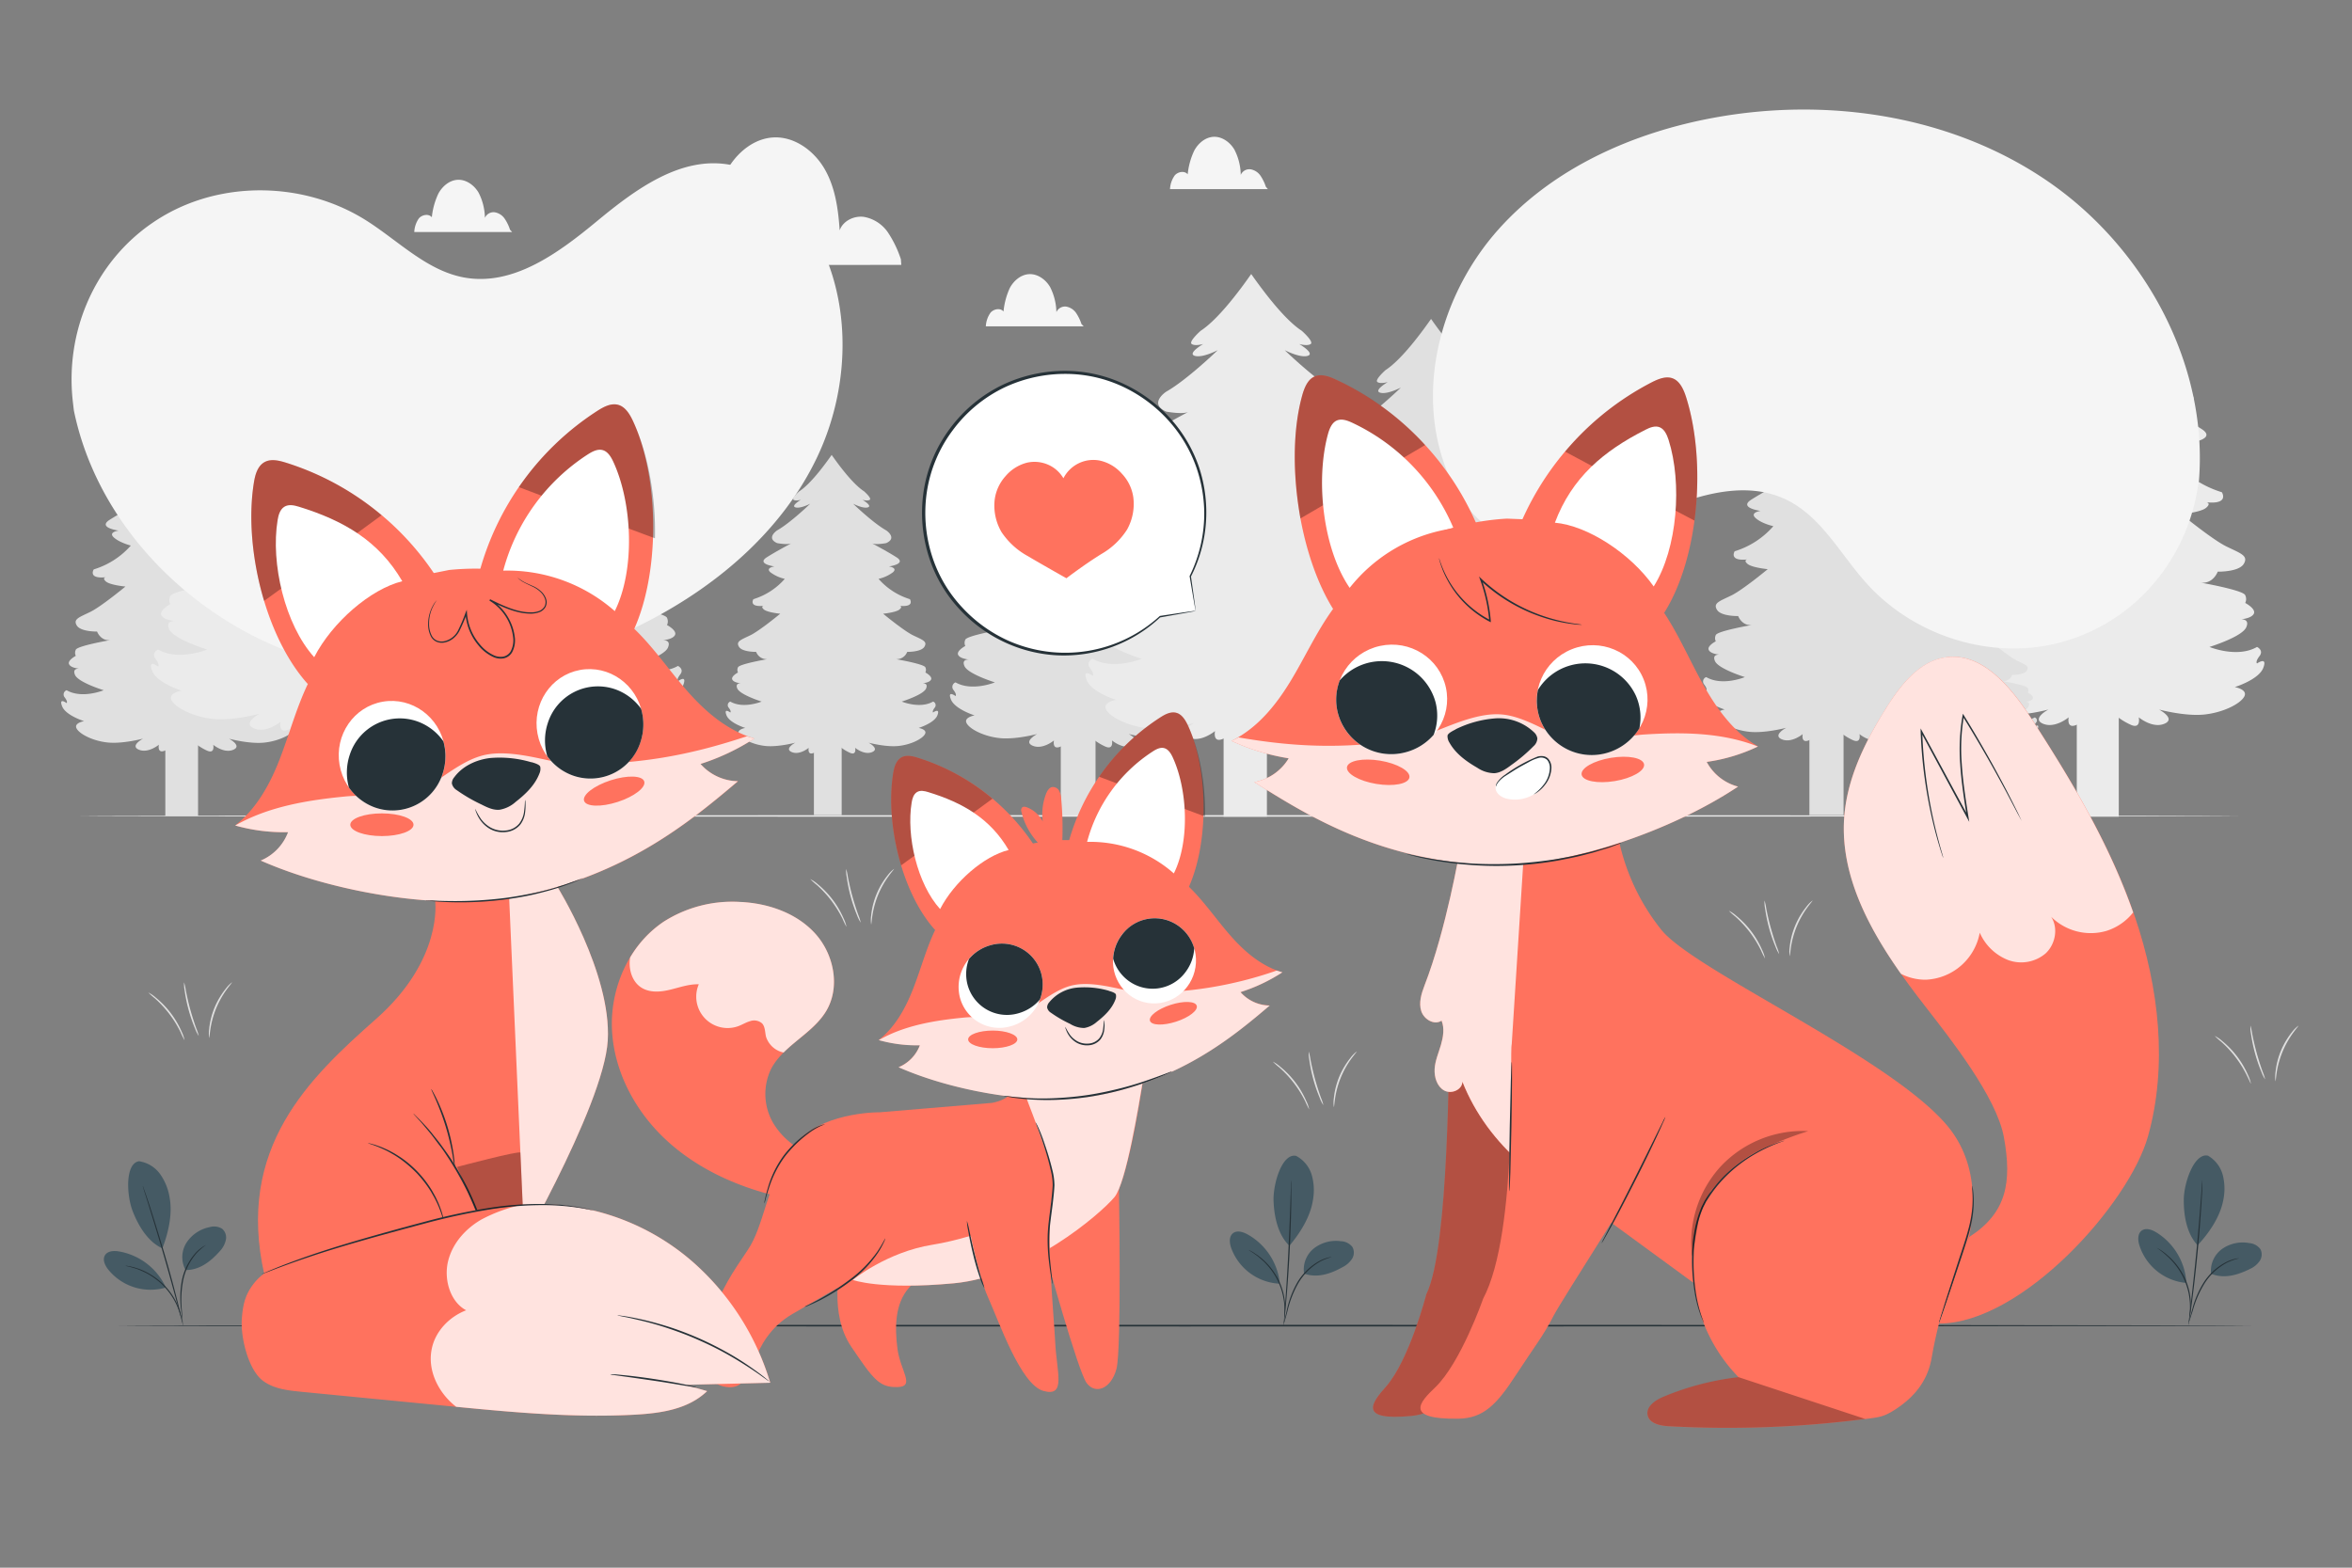 <svg xmlns="http://www.w3.org/2000/svg" viewBox="0 0 750 500"><rect x="0" y="0" width="750" height="500" fill="#808080" stroke="none"/><g id="background-complete"><path d="M58.85,331.79a25.06,25.06,0,0,1-1.25-2.55,35.12,35.12,0,0,0-8.19-10.8,25.11,25.11,0,0,1-2.12-1.89,10.86,10.86,0,0,1,2.36,1.61,28.93,28.93,0,0,1,8.29,10.92A10.84,10.84,0,0,1,58.85,331.79Z" style="fill:#e0e0e0"></path><path d="M63.39,330.43a10.86,10.86,0,0,1-1.17-2.35,48,48,0,0,1-3.34-12.17,10.41,10.41,0,0,1-.19-2.61,15.42,15.42,0,0,1,.56,2.55c.31,1.58.77,3.75,1.42,6.11s1.36,4.47,1.9,6A14.5,14.5,0,0,1,63.39,330.43Z" style="fill:#e0e0e0"></path><path d="M74,313.3c.06.06-.68.87-1.72,2.29a29.44,29.44,0,0,0-3.35,6,29.12,29.12,0,0,0-1.83,6.61c-.27,1.74-.31,2.84-.4,2.84a10.09,10.09,0,0,1,0-2.89,24.59,24.59,0,0,1,1.71-6.77,24.91,24.91,0,0,1,3.55-6A9.83,9.83,0,0,1,74,313.3Z" style="fill:#e0e0e0"></path><path d="M269.93,295.62a25.06,25.06,0,0,1-1.25-2.55,36.62,36.62,0,0,0-3.57-5.79,36.16,36.16,0,0,0-4.62-5,26.1,26.1,0,0,1-2.12-1.9,10.49,10.49,0,0,1,2.37,1.61A29,29,0,0,1,269,292.91,11,11,0,0,1,269.93,295.62Z" style="fill:#e0e0e0"></path><path d="M274.47,294.26a10.6,10.6,0,0,1-1.17-2.34A49.41,49.41,0,0,1,270,279.74a10.4,10.4,0,0,1-.19-2.61,15.42,15.42,0,0,1,.56,2.55c.31,1.58.77,3.75,1.42,6.12s1.36,4.46,1.9,6A14.5,14.5,0,0,1,274.47,294.26Z" style="fill:#e0e0e0"></path><path d="M285.09,277.13c.06.06-.68.87-1.72,2.3A28.57,28.57,0,0,0,278.19,292c-.27,1.75-.31,2.85-.4,2.84a10.09,10.09,0,0,1,0-2.89,24.5,24.5,0,0,1,5.26-12.77A10.09,10.09,0,0,1,285.09,277.13Z" style="fill:#e0e0e0"></path><path d="M417.48,353.85a25.06,25.06,0,0,1-1.25-2.55A35.44,35.44,0,0,0,408,340.5a25.11,25.11,0,0,1-2.12-1.89,10.86,10.86,0,0,1,2.36,1.61,28.93,28.93,0,0,1,8.29,10.92A10.84,10.84,0,0,1,417.48,353.85Z" style="fill:#e0e0e0"></path><path d="M422,352.49a10.86,10.86,0,0,1-1.17-2.35A48,48,0,0,1,417.51,338a10.4,10.4,0,0,1-.19-2.61,15.42,15.42,0,0,1,.56,2.55c.31,1.58.77,3.75,1.42,6.12s1.36,4.46,1.9,6A14.5,14.5,0,0,1,422,352.49Z" style="fill:#e0e0e0"></path><path d="M432.64,335.36c.06.06-.68.87-1.72,2.29a28.67,28.67,0,0,0-5.18,12.6c-.27,1.74-.31,2.84-.4,2.84a10.09,10.09,0,0,1,0-2.89,24.45,24.45,0,0,1,1.71-6.76,24.8,24.8,0,0,1,3.55-6A9.83,9.83,0,0,1,432.64,335.36Z" style="fill:#e0e0e0"></path><path d="M562.82,305.7a25.06,25.06,0,0,1-1.25-2.55,36.36,36.36,0,0,0-3.57-5.8,36.75,36.75,0,0,0-4.62-5,27.47,27.47,0,0,1-2.12-1.89,10.62,10.62,0,0,1,2.37,1.6A28.9,28.9,0,0,1,561.91,303,10.34,10.34,0,0,1,562.82,305.7Z" style="fill:#e0e0e0"></path><path d="M567.36,304.34a11.82,11.82,0,0,1-1.17-2.35,49.49,49.49,0,0,1-3.34-12.17,10.48,10.48,0,0,1-.19-2.62,16.09,16.09,0,0,1,.56,2.56c.31,1.58.77,3.75,1.42,6.11s1.36,4.47,1.9,6A14.41,14.41,0,0,1,567.36,304.34Z" style="fill:#e0e0e0"></path><path d="M578,287.2c.06.07-.68.88-1.72,2.3a28.67,28.67,0,0,0-5.18,12.6c-.27,1.74-.31,2.84-.4,2.84a10.12,10.12,0,0,1,0-2.89,24.59,24.59,0,0,1,1.71-6.77,24.91,24.91,0,0,1,3.55-6A10.09,10.09,0,0,1,578,287.2Z" style="fill:#e0e0e0"></path><path d="M717.76,345.63c-.08,0-.47-1-1.25-2.55a35.3,35.3,0,0,0-8.18-10.8,27.47,27.47,0,0,1-2.12-1.89,10.54,10.54,0,0,1,2.36,1.6,29.06,29.06,0,0,1,8.29,10.93A10.5,10.5,0,0,1,717.76,345.63Z" style="fill:#e0e0e0"></path><path d="M722.31,344.26a10.6,10.6,0,0,1-1.17-2.34,48,48,0,0,1-2.07-6,50.15,50.15,0,0,1-1.28-6.19,10.71,10.71,0,0,1-.18-2.62,17.21,17.21,0,0,1,.56,2.55c.3,1.58.77,3.75,1.42,6.12s1.36,4.47,1.9,6A16.1,16.1,0,0,1,722.31,344.26Z" style="fill:#e0e0e0"></path><path d="M732.92,327.13c.07.06-.67.87-1.71,2.3a29.51,29.51,0,0,0-3.36,6A29.18,29.18,0,0,0,726,342c-.26,1.74-.31,2.84-.39,2.84a10.12,10.12,0,0,1,0-2.89,24.48,24.48,0,0,1,5.26-12.78A10.23,10.23,0,0,1,732.92,327.13Z" style="fill:#e0e0e0"></path><rect x="162.74" y="217.42" width="12.45" height="42.8" transform="translate(337.92 477.65) rotate(180)" style="fill:#e0e0e0"></rect><path d="M216.18,217.28s-.61-.41.73-2.17-.73-2.72-.73-2.72c-5.89,3.4-14.1,0-14.1,0s9.69-3,10.91-5.84c.92-2.13-.7-2.37-1.57-2.35,1-.11,3.13-.46,3.78-1.59.86-1.5-2.51-3.26-2.51-3.26a2.64,2.64,0,0,0,0-2.31c-.56-1.5-13.18-3.67-13.18-3.67,3.67.4,5-3.26,5-3.26s6.25.13,7.73-2.31-1-3.13-5.15-5.17S193.74,173,193.74,173s5.77-.55,7.36-1.91.12-1.63.12-1.63c6.87.68,4.54-3,4.54-3a30.65,30.65,0,0,1-14.1-9.1s4.29-1,6.5-3-1.84-2.58-1.84-2.58,8.09-1.09,3.43-4.08c-3.54-2.27-9.2-5.33-11-6.24,1.93.7,6.31-.14,6.31-.14,5.15-2.31,0-5.71,0-5.71-6-3.4-14.83-12-14.83-12s4.41,2.31,6.62,1.63-2.45-3.39-2.45-3.39,2.33.67,3.31,0-2.58-3.81-2.58-3.81c-5.28-3.43-11.8-12.44-14.52-16.32-2.73,3.88-9.24,12.89-14.53,16.32,0,0-3.55,3.13-2.57,3.81s3.31,0,3.31,0-4.66,2.71-2.45,3.39,6.62-1.63,6.62-1.63-8.83,8.56-14.84,12c0,0-5.15,3.4,0,5.71,0,0,4.38.84,6.31.14-1.76.91-7.42,4-11,6.24-4.66,3,3.43,4.08,3.43,4.08s-4.05.54-1.84,2.58,6.5,3,6.5,3a30.72,30.72,0,0,1-14.1,9.1s-2.33,3.67,4.53,3c0,0-1.47.27.13,1.63s7.35,1.91,7.35,1.91-9.19,7.6-13.36,9.64-6.62,2.72-5.15,5.17,7.72,2.31,7.72,2.31,1.35,3.66,5,3.26c0,0-12.63,2.17-13.18,3.67a2.64,2.64,0,0,0,0,2.31s-3.37,1.76-2.51,3.26c.65,1.13,2.79,1.48,3.78,1.59-.88,0-2.49.22-1.57,2.35,1.22,2.85,10.91,5.84,10.91,5.84s-8.22,3.4-14.1,0c0,0-2.09,1-.74,2.72s.74,2.17.74,2.17S122,215,123.38,218.5s8.46,5.71,8.46,5.71-4,.68-2.82,2.85,6.38,4.76,12,5.3,13.24-1.49,13.24-1.49-5.14,2.72-1.59,4.21,7.6-1.9,7.6-1.9-.73,3.48,2.21,2.28a20,20,0,0,0,5.39-3.5s.92,5.12,2.76,3.89c1.84,1.23,2.75-3.89,2.75-3.89a20.11,20.11,0,0,0,5.4,3.5c2.94,1.2,2.2-2.28,2.2-2.28s4,3.4,7.61,1.9-1.6-4.21-1.6-4.21,7.6,2,13.24,1.49,10.79-3.12,12-5.3-2.82-2.85-2.82-2.85,7.11-2.17,8.46-5.71S216.18,217.28,216.18,217.28Z" style="fill:#e0e0e0"></path><rect x="52.72" y="224.33" width="10.44" height="35.89" transform="translate(115.88 484.56) rotate(180)" style="fill:#e0e0e0"></rect><path d="M97.53,224.22s-.51-.35.62-1.83a1.44,1.44,0,0,0-.62-2.28c-4.93,2.85-11.82,0-11.82,0s8.12-2.5,9.15-4.9c.77-1.78-.59-2-1.32-2,.83-.08,2.62-.38,3.17-1.33.72-1.25-2.11-2.73-2.11-2.73a2.23,2.23,0,0,0,0-1.94c-.46-1.25-11-3.08-11-3.08,3.09.34,4.22-2.73,4.22-2.73s5.24.11,6.47-1.94-.82-2.62-4.31-4.33-11.21-8.09-11.21-8.09,4.83-.45,6.17-1.59.1-1.37.1-1.37c5.76.57,3.8-2.51,3.8-2.51A25.72,25.72,0,0,1,77,174s3.6-.8,5.45-2.51-1.54-2.16-1.54-2.16,6.78-.91,2.88-3.42c-3-1.9-7.72-4.47-9.2-5.24,1.62.6,5.29-.11,5.29-.11,4.32-1.94,0-4.79,0-4.79-5-2.85-12.44-10-12.44-10s3.7,1.94,5.55,1.37-2-2.85-2-2.85,2,.57,2.77,0S71.52,141,71.52,141c-4.43-2.88-9.89-10.43-12.18-13.68-2.28,3.25-7.74,10.8-12.17,13.68,0,0-3,2.62-2.16,3.19s2.77,0,2.77,0-3.9,2.28-2.05,2.85,5.55-1.37,5.55-1.37-7.4,7.18-12.44,10c0,0-4.32,2.85,0,4.79,0,0,3.67.71,5.29.11-1.48.77-6.23,3.34-9.2,5.24-3.9,2.51,2.88,3.42,2.88,3.42s-3.39.45-1.54,2.16S41.72,174,41.72,174A25.72,25.72,0,0,1,29.9,181.6s-2,3.08,3.8,2.51c0,0-1.23.23.1,1.37S40,187.07,40,187.07s-7.71,6.38-11.2,8.09-5.56,2.28-4.32,4.33,6.47,1.94,6.47,1.94,1.13,3.07,4.22,2.73c0,0-10.59,1.83-11,3.08a2.23,2.23,0,0,0,0,1.94s-2.83,1.48-2.11,2.73c.55,1,2.34,1.25,3.17,1.33-.73,0-2.09.19-1.32,2,1,2.4,9.15,4.9,9.15,4.9s-6.89,2.85-11.82,0a1.44,1.44,0,0,0-.62,2.28c1.13,1.48.62,1.83.62,1.83s-2.57-1.94-1.44,1S26.81,230,26.81,230s-3.39.57-2.36,2.39,5.34,4,10.07,4.44,11.1-1.25,11.1-1.25-4.31,2.28-1.33,3.53,6.37-1.59,6.37-1.59-.62,2.91,1.85,1.91A16.66,16.66,0,0,0,57,236.52s.77,4.3,2.31,3.27c1.55,1,2.32-3.27,2.32-3.27a16.66,16.66,0,0,0,4.52,2.94c2.47,1,1.85-1.91,1.85-1.91s3.39,2.84,6.37,1.59-1.33-3.53-1.33-3.53,6.37,1.71,11.1,1.25,9-2.62,10.07-4.44S91.88,230,91.88,230s6-1.83,7.09-4.79S97.53,224.22,97.53,224.22Z" style="fill:#e0e0e0"></path><rect x="259.54" y="227.34" width="8.85" height="32.63" transform="translate(527.93 487.3) rotate(180)" style="fill:#e0e0e0"></rect><path d="M297.54,227.24s-.43-.29.53-1.55a1.22,1.22,0,0,0-.53-1.93c-4.18,2.42-10,0-10,0s6.89-2.13,7.76-4.16c.65-1.51-.5-1.68-1.12-1.67.7-.07,2.22-.32,2.69-1.13.61-1.06-1.79-2.32-1.79-2.32a1.87,1.87,0,0,0,0-1.64c-.39-1.06-9.37-2.61-9.37-2.61a3.56,3.56,0,0,0,3.57-2.32s4.45.1,5.5-1.64-.7-2.22-3.67-3.67-9.5-6.86-9.5-6.86,4.1-.39,5.23-1.36.09-1.16.09-1.16c4.88.49,3.22-2.12,3.22-2.12a21.84,21.84,0,0,1-10-6.48,12,12,0,0,0,4.62-2.12c1.57-1.45-1.31-1.84-1.31-1.84s5.76-.77,2.44-2.9c-2.52-1.61-6.54-3.79-7.8-4.44,1.38.51,4.49-.1,4.49-.1,3.66-1.64,0-4.06,0-4.06-4.27-2.41-10.55-8.5-10.55-8.5s3.14,1.64,4.71,1.16S275,159.4,275,159.4s1.66.49,2.36,0-1.83-2.7-1.83-2.7c-3.76-2.44-8.39-8.85-10.33-11.61-1.94,2.76-6.57,9.17-10.33,11.61,0,0-2.53,2.22-1.83,2.7s2.35,0,2.35,0-3.31,1.94-1.74,2.42,4.71-1.16,4.71-1.16-6.28,6.09-10.55,8.5c0,0-3.66,2.42,0,4.06,0,0,3.11.61,4.48.1-1.25.65-5.28,2.83-7.8,4.44-3.31,2.13,2.45,2.9,2.45,2.9s-2.88.39-1.31,1.84a12,12,0,0,0,4.62,2.12,21.84,21.84,0,0,1-10,6.48s-1.65,2.61,3.23,2.12c0,0-1,.2.09,1.16s5.23,1.36,5.23,1.36-6.54,5.41-9.51,6.86-4.7,1.93-3.66,3.67,5.49,1.64,5.49,1.64a3.56,3.56,0,0,0,3.58,2.32s-9,1.55-9.37,2.61a1.83,1.83,0,0,0,0,1.64s-2.4,1.26-1.79,2.32c.46.81,2,1.06,2.69,1.13-.62,0-1.77.16-1.12,1.67.87,2,7.76,4.16,7.76,4.16s-5.84,2.42-10,0a1.22,1.22,0,0,0-.52,1.93c1,1.26.52,1.55.52,1.55s-2.18-1.64-1.22.87,6,4.06,6,4.06-2.88.48-2,2,4.54,3.38,8.55,3.76,9.41-1.06,9.41-1.06-3.66,1.93-1.13,3,5.4-1.36,5.4-1.36-.52,2.48,1.57,1.63a14.31,14.31,0,0,0,3.84-2.5s.65,3.65,2,2.78c1.3.87,2-2.78,2-2.78a14.16,14.16,0,0,0,3.83,2.5c2.1.85,1.57-1.63,1.57-1.63s2.88,2.42,5.41,1.36-1.13-3-1.13-3,5.4,1.45,9.41,1.06,7.67-2.22,8.55-3.76-2-2-2-2,5.06-1.55,6-4.06S297.54,227.24,297.54,227.24Z" style="fill:#e0e0e0"></path><rect x="576.99" y="220.35" width="10.89" height="39.62" transform="translate(1164.86 480.31) rotate(180)" style="fill:#e0e0e0"></rect><path d="M623.72,220.22s-.53-.35.65-1.9a1.49,1.49,0,0,0-.65-2.37c-5.14,3-12.33,0-12.33,0s8.47-2.62,9.55-5.11c.8-1.87-.62-2.07-1.38-2.06.86-.09,2.73-.4,3.31-1.39.75-1.31-2.2-2.85-2.2-2.85a2.32,2.32,0,0,0,0-2c-.48-1.31-11.53-3.21-11.53-3.21,3.22.36,4.4-2.85,4.4-2.85s5.47.12,6.75-2-.86-2.74-4.5-4.52-11.69-8.43-11.69-8.43,5-.48,6.44-1.67.1-1.42.1-1.42c6,.59,4-2.62,4-2.62a26.81,26.81,0,0,1-12.33-8S606,167,608,165.21s-1.61-2.26-1.61-2.26,7.08-.95,3-3.57c-3.1-2-8.05-4.66-9.59-5.46,1.68.62,5.51-.12,5.51-.12,4.51-2,0-5,0-5-5.25-3-13-10.46-13-10.46s3.86,2,5.79,1.43-2.14-3-2.14-3,2,.59,2.89,0-2.25-3.33-2.25-3.33c-4.62-3-10.32-10.89-12.7-14.27-2.39,3.38-8.08,11.27-12.71,14.27,0,0-3.1,2.73-2.25,3.33s2.9,0,2.9,0-4.08,2.37-2.15,3,5.79-1.43,5.79-1.43-7.72,7.49-13,10.46c0,0-4.5,3,0,5,0,0,3.83.74,5.52.12-1.54.8-6.5,3.48-9.59,5.46-4.08,2.62,3,3.57,3,3.57s-3.54.47-1.61,2.26,5.68,2.61,5.68,2.61a26.81,26.81,0,0,1-12.33,8s-2,3.21,4,2.62c0,0-1.29.23.11,1.42s6.43,1.67,6.43,1.67-8,6.65-11.69,8.43-5.78,2.38-4.5,4.52,6.76,2,6.76,2,1.17,3.21,4.39,2.85c0,0-11,1.9-11.52,3.21a2.27,2.27,0,0,0,0,2s-3,1.54-2.2,2.85c.57,1,2.44,1.3,3.31,1.39-.77,0-2.18.19-1.38,2.06,1.07,2.49,9.54,5.11,9.54,5.11s-7.18,3-12.33,0a1.49,1.49,0,0,0-.64,2.37c1.18,1.55.64,1.9.64,1.9s-2.68-2-1.5,1.07,7.4,5,7.4,5-3.54.6-2.47,2.5,5.58,4.16,10.51,4.63,11.58-1.3,11.58-1.3-4.51,2.37-1.4,3.68,6.65-1.66,6.65-1.66-.64,3,1.93,2a17.56,17.56,0,0,0,4.72-3.06s.8,4.48,2.41,3.41c1.6,1.07,2.41-3.41,2.41-3.41a17.41,17.41,0,0,0,4.71,3.06c2.58,1,1.93-2,1.93-2s3.54,3,6.65,1.66-1.39-3.68-1.39-3.68,6.64,1.78,11.58,1.3,9.43-2.73,10.5-4.63-2.46-2.5-2.46-2.5,6.21-1.9,7.39-5S623.72,220.22,623.72,220.22Z" style="fill:#e0e0e0"></path><rect x="662.24" y="211.75" width="13.39" height="48.74" transform="translate(1337.87 472.24) rotate(180)" style="fill:#ebebeb"></rect><path d="M719.71,211.6s-.66-.44.79-2.34-.79-2.92-.79-2.92c-6.33,3.65-15.16,0-15.16,0s10.41-3.21,11.73-6.28c1-2.29-.75-2.55-1.69-2.53,1.06-.11,3.36-.49,4.06-1.71.93-1.61-2.7-3.51-2.7-3.51a2.83,2.83,0,0,0,0-2.48c-.59-1.61-14.17-4-14.17-4,4,.44,5.4-3.5,5.4-3.5s6.73.14,8.31-2.49-1.06-3.36-5.54-5.55S695.58,164,695.58,164s6.2-.59,7.91-2.05.13-1.75.13-1.75c7.39.73,4.88-3.21,4.88-3.21a33.07,33.07,0,0,1-15.16-9.79s4.62-1,7-3.22-2-2.77-2-2.77,8.7-1.17,3.69-4.39c-3.81-2.44-9.9-5.73-11.79-6.71,2.08.76,6.78-.15,6.78-.15,5.54-2.49,0-6.14,0-6.14-6.46-3.65-15.95-12.86-15.95-12.86s4.75,2.48,7.12,1.75-2.64-3.65-2.64-3.65,2.51.73,3.56,0-2.76-4.09-2.76-4.09c-5.69-3.69-12.69-13.38-15.62-17.54-2.93,4.16-9.94,13.85-15.62,17.54,0,0-3.82,3.36-2.77,4.09s3.56,0,3.56,0-5,2.92-2.64,3.65,7.12-1.75,7.12-1.75-9.49,9.21-15.95,12.86c0,0-5.54,3.65,0,6.14,0,0,4.71.91,6.78.15-1.89,1-8,4.27-11.79,6.71-5,3.22,3.69,4.39,3.69,4.39s-4.35.58-2,2.77,7,3.22,7,3.22A33,33,0,0,1,633,157s-2.5,3.94,4.88,3.21c0,0-1.58.29.13,1.75s7.91,2.05,7.91,2.05-9.89,8.18-14.37,10.37-7.12,2.92-5.53,5.55,8.3,2.49,8.3,2.49,1.45,3.94,5.41,3.5c0,0-13.58,2.34-14.18,4a2.83,2.83,0,0,0,0,2.48s-3.62,1.9-2.7,3.51c.7,1.22,3,1.6,4.07,1.71-.94,0-2.68.24-1.7,2.53,1.32,3.07,11.74,6.28,11.74,6.28s-8.84,3.65-15.16,0c0,0-2.24,1-.79,2.92s.79,2.34.79,2.34-3.3-2.48-1.85,1.32,9.1,6.13,9.1,6.13-4.35.73-3,3.07,6.85,5.11,12.91,5.7,14.24-1.61,14.24-1.61-5.54,2.92-1.71,4.53,8.17-2.05,8.17-2.05-.79,3.74,2.37,2.46a21.57,21.57,0,0,0,5.8-3.77s1,5.51,3,4.19c2,1.32,3-4.19,3-4.19a21.77,21.77,0,0,0,5.8,3.77c3.16,1.28,2.37-2.46,2.37-2.46s4.35,3.66,8.18,2.05-1.72-4.53-1.72-4.53,8.18,2.19,14.24,1.61,11.6-3.36,12.92-5.7-3-3.07-3-3.07,7.64-2.34,9.09-6.13S719.71,211.6,719.71,211.6Z" style="fill:#ebebeb"></path><rect x="616.46" y="231.87" width="7.54" height="25.91" transform="translate(1240.46 489.65) rotate(180)" style="fill:#e0e0e0"></rect><path d="M648.81,231.79s-.37-.25.44-1.32a1,1,0,0,0-.44-1.65c-3.56,2.06-8.53,0-8.53,0s5.86-1.8,6.6-3.53c.55-1.29-.42-1.43-1-1.42.59-.07,1.89-.28,2.28-1,.52-.9-1.52-2-1.52-2a1.57,1.57,0,0,0,0-1.4c-.33-.9-8-2.22-8-2.22a3,3,0,0,0,3-2s3.78.08,4.67-1.4-.59-1.89-3.11-3.13-8.09-5.84-8.09-5.84,3.49-.32,4.45-1.15.08-1,.08-1c4.15.41,2.74-1.81,2.74-1.81a18.62,18.62,0,0,1-8.53-5.51,10.33,10.33,0,0,0,3.93-1.81c1.34-1.24-1.11-1.57-1.11-1.57s4.89-.65,2.07-2.46c-2.14-1.38-5.57-3.23-6.63-3.78a10.41,10.41,0,0,0,3.82-.09c3.11-1.4,0-3.45,0-3.45-3.64-2.06-9-7.24-9-7.24s2.67,1.4,4,1-1.48-2.06-1.48-2.06,1.41.41,2,0-1.56-2.3-1.56-2.3c-3.19-2.08-7.14-7.54-8.79-9.88-1.65,2.34-5.59,7.8-8.79,9.88,0,0-2.15,1.89-1.56,2.3s2,0,2,0-2.82,1.65-1.49,2.06,4-1,4-1-5.34,5.18-9,7.24c0,0-3.12,2,0,3.45a10.41,10.41,0,0,0,3.82.09c-1.07.55-4.49,2.4-6.64,3.78-2.82,1.81,2.08,2.46,2.08,2.46s-2.45.33-1.11,1.57a10.26,10.26,0,0,0,3.93,1.81A18.62,18.62,0,0,1,600,201s-1.41,2.22,2.74,1.81c0,0-.89.16.08,1s4.45,1.15,4.45,1.15-5.57,4.61-8.09,5.84-4,1.65-3.12,3.13,4.68,1.4,4.68,1.4a3,3,0,0,0,3,2s-7.64,1.32-8,2.22a1.61,1.61,0,0,0,0,1.4s-2,1.07-1.52,2c.4.69,1.69.9,2.29,1-.53,0-1.51.13-.95,1.42.74,1.73,6.6,3.53,6.6,3.53s-5,2.06-8.53,0a1,1,0,0,0-.45,1.65c.82,1.07.45,1.32.45,1.32s-1.86-1.4-1,.74,5.12,3.45,5.12,3.45-2.45.41-1.71,1.73,3.86,2.88,7.27,3.2a27.78,27.78,0,0,0,8-.9s-3.12,1.64-1,2.55,4.6-1.15,4.6-1.15-.44,2.1,1.34,1.38a12.16,12.16,0,0,0,3.27-2.12s.55,3.1,1.66,2.36c1.12.74,1.67-2.36,1.67-2.36a12.16,12.16,0,0,0,3.27,2.12c1.78.72,1.33-1.38,1.33-1.38s2.45,2.05,4.6,1.15-1-2.55-1-2.55a27.75,27.75,0,0,0,8,.9c3.42-.32,6.53-1.89,7.27-3.2s-1.7-1.73-1.7-1.73,4.3-1.32,5.12-3.45S648.81,231.79,648.81,231.79Z" style="fill:#e0e0e0"></path><rect x="92.22" y="212.74" width="13.81" height="47.49" transform="translate(198.25 472.97) rotate(180)" style="fill:#ebebeb"></rect><path d="M151.5,212.59s-.68-.46.82-2.42-.82-3-.82-3c-6.52,3.77-15.64,0-15.64,0s10.75-3.32,12.11-6.48c1-2.37-.78-2.63-1.75-2.61,1.1-.11,3.47-.5,4.2-1.76,1-1.66-2.79-3.62-2.79-3.62a2.92,2.92,0,0,0,0-2.56c-.61-1.66-14.62-4.07-14.62-4.07,4.08.45,5.57-3.62,5.57-3.62s6.94.15,8.57-2.56-1.09-3.47-5.71-5.73-14.82-10.7-14.82-10.7,6.39-.61,8.16-2.11.13-1.81.13-1.81c7.62.75,5-3.32,5-3.32a34.09,34.09,0,0,1-15.64-10.1s4.76-1.05,7.21-3.31-2-2.87-2-2.87,9-1.2,3.81-4.52c-3.93-2.52-10.21-5.91-12.17-6.93,2.14.79,7-.16,7-.16,5.71-2.56,0-6.33,0-6.33-6.66-3.76-16.45-13.26-16.45-13.26s4.89,2.56,7.34,1.81-2.72-3.77-2.72-3.77,2.58.75,3.67,0-2.85-4.22-2.85-4.22C111.23,98.74,104,88.74,101,84.45c-3,4.29-10.25,14.29-16.11,18.1,0,0-3.94,3.47-2.86,4.22s3.68,0,3.68,0-5.17,3-2.72,3.77,7.34-1.81,7.34-1.81-9.79,9.5-16.46,13.26c0,0-5.71,3.77,0,6.33,0,0,4.86,1,7,.16-1.95,1-8.24,4.41-12.16,6.93-5.17,3.32,3.8,4.52,3.8,4.52s-4.48.6-2,2.87,7.21,3.31,7.21,3.31A34.09,34.09,0,0,1,62,156.21s-2.58,4.07,5,3.32c0,0-1.63.3.14,1.81s8.16,2.11,8.16,2.11-10.2,8.44-14.82,10.7-7.35,3-5.72,5.73,8.57,2.56,8.57,2.56,1.5,4.07,5.58,3.62c0,0-14,2.41-14.62,4.07a2.92,2.92,0,0,0,0,2.56s-3.74,2-2.79,3.62c.72,1.26,3.1,1.65,4.2,1.76-1,0-2.77.24-1.75,2.61,1.36,3.16,12.1,6.48,12.1,6.48s-9.11,3.77-15.64,0c0,0-2.31,1.05-.81,3s.81,2.42.81,2.42-3.4-2.57-1.9,1.35,9.38,6.33,9.38,6.33-4.49.76-3.13,3.17,7.08,5.27,13.33,5.88,14.69-1.66,14.69-1.66-5.71,3-1.77,4.67,8.43-2.11,8.43-2.11-.81,3.86,2.45,2.53a22.06,22.06,0,0,0,6-3.89s1,5.69,3,4.33c2,1.36,3.06-4.33,3.06-4.33a22.11,22.11,0,0,0,6,3.89c3.27,1.33,2.45-2.53,2.45-2.53s4.49,3.77,8.43,2.11-1.76-4.67-1.76-4.67,8.43,2.26,14.68,1.66,12-3.47,13.33-5.88-3.13-3.17-3.13-3.17,7.89-2.41,9.39-6.33S151.5,212.59,151.5,212.59Z" style="fill:#ebebeb"></path><rect x="448.47" y="217.42" width="12.45" height="42.8" transform="translate(909.39 477.65) rotate(180)" style="fill:#e0e0e0"></rect><path d="M501.91,217.28s-.61-.41.74-2.17-.74-2.72-.74-2.72c-5.88,3.4-14.1,0-14.1,0s9.69-3,10.91-5.84c.92-2.13-.69-2.37-1.57-2.35,1-.11,3.13-.46,3.78-1.59.86-1.5-2.51-3.26-2.51-3.26a2.64,2.64,0,0,0,0-2.31c-.55-1.5-13.18-3.67-13.18-3.67,3.68.4,5-3.26,5-3.26s6.25.13,7.72-2.31-1-3.13-5.15-5.17S479.48,173,479.48,173s5.76-.55,7.35-1.91.13-1.63.13-1.63c6.86.68,4.53-3,4.53-3a30.72,30.72,0,0,1-14.1-9.1s4.29-1,6.5-3-1.84-2.58-1.84-2.58,8.09-1.09,3.43-4.08c-3.54-2.27-9.2-5.33-11-6.24,1.93.7,6.31-.14,6.31-.14,5.14-2.31,0-5.71,0-5.71-6-3.4-14.84-12-14.84-12s4.42,2.31,6.62,1.63-2.45-3.39-2.45-3.39,2.33.67,3.31,0-2.57-3.81-2.57-3.81c-5.29-3.43-11.8-12.44-14.53-16.32-2.72,3.88-9.24,12.89-14.52,16.32,0,0-3.56,3.13-2.58,3.81s3.31,0,3.31,0-4.66,2.71-2.45,3.39,6.62-1.63,6.62-1.63-8.83,8.56-14.83,12c0,0-5.15,3.4,0,5.71,0,0,4.37.84,6.3.14-1.76.91-7.42,4-11,6.24-4.66,3,3.43,4.08,3.43,4.08s-4,.54-1.84,2.58,6.5,3,6.5,3a30.65,30.65,0,0,1-14.1,9.1s-2.33,3.67,4.54,3c0,0-1.47.27.12,1.63s7.36,1.91,7.36,1.91-9.2,7.6-13.37,9.64-6.62,2.72-5.15,5.17,7.73,2.31,7.73,2.31,1.35,3.66,5,3.26c0,0-12.62,2.17-13.18,3.67a2.64,2.64,0,0,0,0,2.31s-3.37,1.76-2.51,3.26c.65,1.13,2.79,1.48,3.78,1.59-.87,0-2.49.22-1.57,2.35,1.22,2.85,10.91,5.84,10.91,5.84s-8.21,3.4-14.1,0c0,0-2.08,1-.73,2.72s.73,2.17.73,2.17-3.06-2.31-1.72,1.22,8.46,5.71,8.46,5.71-4,.68-2.82,2.85,6.38,4.76,12,5.3S440,230.87,440,230.87s-5.15,2.72-1.6,4.21,7.6-1.9,7.6-1.9-.73,3.48,2.21,2.28a20.11,20.11,0,0,0,5.4-3.5s.91,5.12,2.75,3.89c1.84,1.23,2.76-3.89,2.76-3.89a20,20,0,0,0,5.39,3.5c2.94,1.2,2.21-2.28,2.21-2.28s4,3.4,7.6,1.9-1.6-4.21-1.6-4.21,7.61,2,13.24,1.49,10.79-3.12,12-5.3-2.82-2.85-2.82-2.85,7.11-2.17,8.46-5.71S501.91,217.28,501.91,217.28Z" style="fill:#e0e0e0"></path><rect x="338.27" y="222.13" width="11.08" height="38.09" transform="translate(687.61 482.36) rotate(180)" style="fill:#e0e0e0"></rect><path d="M385.83,222s-.55-.37.65-1.94a1.52,1.52,0,0,0-.65-2.42c-5.24,3-12.55,0-12.55,0s8.62-2.66,9.71-5.2c.82-1.89-.62-2.1-1.4-2.09.88-.09,2.78-.4,3.37-1.41.76-1.33-2.24-2.91-2.24-2.91a2.33,2.33,0,0,0,0-2c-.49-1.33-11.73-3.27-11.73-3.27,3.27.37,4.47-2.9,4.47-2.9s5.57.12,6.88-2-.88-2.79-4.59-4.6-11.89-8.58-11.89-8.58,5.13-.49,6.55-1.7.11-1.45.11-1.45c6.11.61,4-2.66,4-2.66a27.3,27.3,0,0,1-12.54-8.1s3.82-.85,5.78-2.66-1.64-2.3-1.64-2.3,7.2-1,3.06-3.63c-3.15-2-8.19-4.74-9.76-5.56,1.72.63,5.61-.12,5.61-.12,4.58-2.06,0-5.08,0-5.08-5.34-3-13.2-10.64-13.2-10.64s3.93,2.05,5.89,1.45-2.18-3-2.18-3,2.07.6,2.95,0-2.3-3.39-2.3-3.39c-4.7-3-10.5-11.08-12.92-14.52-2.43,3.44-8.22,11.47-12.93,14.52,0,0-3.16,2.78-2.29,3.39s2.95,0,2.95,0-4.15,2.42-2.19,3,5.9-1.45,5.9-1.45-7.86,7.62-13.21,10.64c0,0-4.58,3,0,5.08,0,0,3.9.75,5.62.12-1.57.82-6.61,3.54-9.76,5.56-4.15,2.66,3.05,3.63,3.05,3.63s-3.6.48-1.63,2.3,5.78,2.66,5.78,2.66a27.3,27.3,0,0,1-12.55,8.1s-2.07,3.27,4,2.66c0,0-1.31.24.11,1.45s6.55,1.7,6.55,1.7-8.19,6.77-11.9,8.58-5.89,2.42-4.58,4.6,6.87,2,6.87,2,1.2,3.27,4.48,2.9c0,0-11.24,1.94-11.73,3.27a2.33,2.33,0,0,0,0,2s-3,1.58-2.24,2.91c.58,1,2.49,1.32,3.37,1.41-.78,0-2.22.2-1.4,2.09,1.09,2.54,9.71,5.2,9.71,5.2s-7.31,3-12.55,0a1.53,1.53,0,0,0-.66,2.42c1.2,1.57.66,1.94.66,1.94S302,220,303.24,223.1s7.53,5.07,7.53,5.07-3.6.61-2.51,2.54,5.67,4.24,10.69,4.72,11.79-1.33,11.79-1.33-4.59,2.42-1.42,3.75,6.76-1.69,6.76-1.69-.65,3.09,2,2a18.18,18.18,0,0,0,4.8-3.12s.81,4.56,2.45,3.47c1.63,1.09,2.45-3.47,2.45-3.47a18,18,0,0,0,4.8,3.12c2.62,1.06,2-2,2-2s3.6,3,6.76,1.69-1.42-3.75-1.42-3.75,6.77,1.81,11.78,1.33,9.61-2.78,10.7-4.72-2.51-2.54-2.51-2.54,6.33-1.93,7.53-5.07S385.83,222,385.83,222Z" style="fill:#e0e0e0"></path><rect x="390.18" y="215.69" width="13.81" height="44.8" transform="translate(794.17 476.18) rotate(180)" style="fill:#ebebeb"></rect><path d="M449.46,215.53s-.68-.45.82-2.41-.82-3-.82-3c-6.52,3.76-15.64,0-15.64,0s10.75-3.32,12.11-6.49c1-2.36-.78-2.62-1.75-2.6,1.1-.12,3.47-.51,4.2-1.77.95-1.65-2.79-3.61-2.79-3.61a2.94,2.94,0,0,0,0-2.57C445,191.41,431,189,431,189c4.08.46,5.57-3.61,5.57-3.61s6.94.15,8.57-2.57-1.09-3.46-5.71-5.72-14.82-10.71-14.82-10.71,6.39-.6,8.16-2.11.13-1.81.13-1.81c7.62.76,5-3.31,5-3.31a34.09,34.09,0,0,1-15.64-10.1s4.76-1.06,7.21-3.32-2-2.86-2-2.86,9-1.21,3.81-4.52c-3.93-2.52-10.21-5.91-12.17-6.93,2.14.78,7-.16,7-.16,5.71-2.56,0-6.33,0-6.33-6.66-3.77-16.45-13.26-16.45-13.26s4.89,2.56,7.34,1.81-2.72-3.77-2.72-3.77,2.58.75,3.67,0-2.85-4.22-2.85-4.22c-5.87-3.81-13.09-13.81-16.12-18.1-3,4.29-10.25,14.29-16.11,18.1,0,0-3.94,3.46-2.86,4.22s3.68,0,3.68,0-5.17,3-2.72,3.77,7.34-1.81,7.34-1.81-9.79,9.49-16.46,13.26c0,0-5.71,3.77,0,6.33,0,0,4.86.94,7,.16-1.95,1-8.24,4.41-12.16,6.93-5.17,3.31,3.8,4.52,3.8,4.52s-4.48.6-2,2.86,7.21,3.32,7.21,3.32A34.09,34.09,0,0,1,360,159.16s-2.58,4.07,5,3.31c0,0-1.63.31.14,1.81s8.16,2.11,8.16,2.11-10.2,8.44-14.82,10.71-7.35,3-5.72,5.72,8.57,2.57,8.57,2.57,1.5,4.07,5.58,3.61c0,0-14,2.41-14.62,4.07a2.94,2.94,0,0,0,0,2.57s-3.74,2-2.79,3.61c.72,1.26,3.1,1.65,4.2,1.77-1,0-2.77.24-1.75,2.6,1.36,3.17,12.1,6.49,12.1,6.49s-9.11,3.76-15.64,0c0,0-2.31,1-.81,3s.81,2.41.81,2.41-3.4-2.56-1.9,1.36,9.38,6.33,9.38,6.33-4.49.75-3.13,3.17,7.08,5.27,13.33,5.87,14.69-1.65,14.69-1.65-5.71,3-1.77,4.67,8.43-2.11,8.43-2.11-.81,3.86,2.45,2.53a22.33,22.33,0,0,0,6-3.89s1,5.69,3.05,4.33c2,1.36,3.06-4.33,3.06-4.33a22.38,22.38,0,0,0,6,3.89c3.27,1.33,2.45-2.53,2.45-2.53s4.49,3.77,8.43,2.11-1.76-4.67-1.76-4.67,8.43,2.26,14.68,1.65,12-3.46,13.33-5.87-3.13-3.17-3.13-3.17,7.89-2.41,9.39-6.33S449.46,215.53,449.46,215.53Z" style="fill:#ebebeb"></path><path d="M713.69,260.23c0,.14-154,.26-344,.26s-344-.12-344-.26,154-.26,344.05-.26S713.69,260.08,713.69,260.23Z" style="fill:#ebebeb"></path><path d="M567.86,89.68a34.9,34.9,0,0,0-4.12-8.54,11.79,11.79,0,0,0-7.75-5c-3.14-.38-6.63,1.31-7.65,4.31-.45-6.76-1.41-13.69-4.79-19.56s-9.7-10.48-16.46-10.06c-6.37.39-11.83,5.12-14.87,10.74s-4.07,12.07-5.06,18.38c-2.42-3-7.52-2-10,.84s-3.17,6.9-3.7,10.68H568Z" style="fill:#f5f5f5"></path><path d="M287.27,82.69a35,35,0,0,0-4.11-8.53,11.75,11.75,0,0,0-7.75-5c-3.14-.39-6.63,1.31-7.66,4.31-.45-6.76-1.4-13.69-4.79-19.56s-9.69-10.48-16.45-10.07c-6.38.39-11.84,5.13-14.87,10.75s-4.07,12.07-5.07,18.38c-2.41-3-7.52-2-10,.84s-3.16,6.89-3.69,10.68H287.4Z" style="fill:#f5f5f5"></path><path d="M344.86,103.36a14.33,14.33,0,0,0-1.69-3.5A4.85,4.85,0,0,0,340,97.79a3,3,0,0,0-3.14,1.77,18.44,18.44,0,0,0-2-8c-1.39-2.4-4-4.29-6.75-4.12-2.62.16-4.86,2.1-6.1,4.4A23.23,23.23,0,0,0,320,99.35c-1-1.21-3.09-.83-4.12.35a8.16,8.16,0,0,0-1.52,4.38h31.21Z" style="fill:#f5f5f5"></path><path d="M403.66,59.58a14.5,14.5,0,0,0-1.69-3.5A4.85,4.85,0,0,0,398.79,54a3,3,0,0,0-3.14,1.77,18.23,18.23,0,0,0-2-8c-1.38-2.41-4-4.3-6.75-4.13-2.61.16-4.85,2.1-6.09,4.41a22.91,22.91,0,0,0-2.08,7.54c-1-1.22-3.09-.84-4.12.34a8.16,8.16,0,0,0-1.52,4.38h31.2Z" style="fill:#f5f5f5"></path><path d="M634.24,58.1a14.33,14.33,0,0,0-1.69-3.5,4.83,4.83,0,0,0-3.18-2.07,3,3,0,0,0-3.14,1.77,18.36,18.36,0,0,0-2-8c-1.39-2.41-4-4.3-6.75-4.13s-4.86,2.1-6.1,4.41a23.17,23.17,0,0,0-2.08,7.53c-1-1.21-3.09-.83-4.12.35a8.16,8.16,0,0,0-1.52,4.38h31.21Z" style="fill:#f5f5f5"></path><path d="M162.64,73.28a14,14,0,0,0-1.69-3.5,4.81,4.81,0,0,0-3.17-2.07,3,3,0,0,0-3.15,1.77,18.22,18.22,0,0,0-2-8c-1.39-2.41-4-4.3-6.75-4.13-2.62.16-4.86,2.1-6.1,4.41a23.17,23.17,0,0,0-2.08,7.53c-1-1.21-3.09-.83-4.12.35A8.25,8.25,0,0,0,132.1,74h31.21Z" style="fill:#f5f5f5"></path></g><g id="background-simple"><path d="M23.55,130.88l-.31-2.66c-2.59-22.45,7-44.64,25.51-57.23a57.86,57.86,0,0,1,7.48-4.32c18.71-9,42.09-7.74,60,3.3,10.5,6.5,19.62,16.28,31.71,18.52,15.74,2.91,30.24-7.88,42.48-18s26.78-20.89,42.5-17.91c9.85,1.86,18.07,9,23.83,17.29,15.22,21.91,15.17,52.12,3.79,76s-32.69,41.73-56.3,53.47c-33.07,16.44-72.55,21.73-107.88,10S31,167.42,23.55,130.88Z" style="fill:#f5f5f5"></path><path d="M701.19,153.35l-.45,2.65c-3.74,22.28-19.11,40.94-40.39,47.89A57.64,57.64,0,0,1,652,206c-20.49,3.48-42.59-4.25-56.68-19.82C587,177,581,165.07,570,159.56c-14.31-7.17-31.23-.83-45.81,5.51s-31.52,12.64-45.8,5.41c-9-4.53-14.86-13.67-18.09-23.22-8.54-25.28-.11-54.29,17.44-74s43-31,68.93-35.74c36.33-6.62,75.74-.74,106.42,20.36S704.2,116.19,701.19,153.35Z" style="fill:#f5f5f5"></path></g><g id="Floor"><path d="M717.84,422.81c0,.14-152.25.26-340,.26s-340-.12-340-.26,152.22-.27,340.05-.27S717.84,422.66,717.84,422.81Z" style="fill:#263238"></path></g><g id="Plants"><path d="M413.32,368.67a10.17,10.17,0,0,1,5,6.2,17.82,17.82,0,0,1,.31,8.09c-.84,5.21-4.07,10.34-7.47,14.37-4.22-4.06-4.91-10.81-5.05-14.26-.21-5.45,2.71-15.43,7.24-14.4" style="fill:#455a64"></path><path d="M415.84,406.21a8.64,8.64,0,0,1,3.19-8.09,11.47,11.47,0,0,1,8.59-2.24,4.81,4.81,0,0,1,3.64,1.85,3.71,3.71,0,0,1-.12,3.75,7.62,7.62,0,0,1-2.91,2.6c-3.93,2.21-8.14,3.63-12.39,2.13" style="fill:#455a64"></path><path d="M409.42,422a6.7,6.7,0,0,1,.21-1.06c.17-.75.4-1.72.67-2.88a30.51,30.51,0,0,1,3.44-9.14,18.67,18.67,0,0,1,7-6.75,13,13,0,0,1,2.77-1.08c.34-.09.61-.12.8-.16s.27,0,.28,0a18.82,18.82,0,0,0-3.72,1.49,19.24,19.24,0,0,0-6.8,6.72,32.84,32.84,0,0,0-3.51,9c-.32,1.21-.59,2.19-.79,2.85A5.26,5.26,0,0,1,409.42,422Z" style="fill:#263238"></path><path d="M411.77,376.47a2.84,2.84,0,0,1,0,.47c0,.35,0,.8,0,1.35,0,1.17,0,2.87,0,5-.06,4.2-.23,10-.56,16.39s-.77,12.19-1.15,16.37c-.18,2.09-.35,3.78-.47,5-.07.55-.12,1-.16,1.34a2.32,2.32,0,0,1-.08.46,2.79,2.79,0,0,1,0-.47c0-.35,0-.79.09-1.35.09-1.22.21-2.9.36-4.95.3-4.19.69-10,1-16.37s.55-12.18.68-16.38c.07-2.06.13-3.74.16-5,0-.56,0-1,.06-1.35A1.74,1.74,0,0,1,411.77,376.47Z" style="fill:#263238"></path><path d="M408.07,409a20.27,20.27,0,0,0-10.34-15.35c-1.44-.78-3.34-1.33-4.6-.29s-1.09,3-.57,4.57a17.33,17.33,0,0,0,15.38,11.49" style="fill:#455a64"></path><path d="M398.21,398.67a5.73,5.73,0,0,1,.91.46,8.27,8.27,0,0,1,1,.61c.38.27.85.53,1.3.91a16.93,16.93,0,0,1,1.49,1.23,20.85,20.85,0,0,1,1.56,1.56,22.59,22.59,0,0,1,2.92,4.15,22.19,22.19,0,0,1,1.83,4.73,19.22,19.22,0,0,1,.41,2.18,17.39,17.39,0,0,1,.18,1.92,13.84,13.84,0,0,1,0,1.59,9.2,9.2,0,0,1-.09,1.19,6.35,6.35,0,0,1-.16,1c-.09,0,.13-1.45,0-3.78a17.75,17.75,0,0,0-.22-1.89,21.31,21.31,0,0,0-.44-2.13,21.6,21.6,0,0,0-4.67-8.73c-.52-.57-1-1.11-1.52-1.57s-1-.88-1.43-1.25C399.46,399.41,398.16,398.75,398.21,398.67Z" style="fill:#263238"></path><path d="M44.45,370.39a10.12,10.12,0,0,1,6.72,4.23,17.9,17.9,0,0,1,2.95,7.54c.91,5.19-.46,11.1-2.35,16-5.32-2.45-8.18-8.6-9.44-11.81-2-5.08-2.5-15.47,2.12-16" style="fill:#455a64"></path><path d="M59.13,405a8.64,8.64,0,0,1,.36-8.69,11.47,11.47,0,0,1,7.38-4.93,4.84,4.84,0,0,1,4,.55A3.69,3.69,0,0,1,72,395.54,7.54,7.54,0,0,1,70.14,399c-3,3.38-6.5,6.1-11,6.08" style="fill:#455a64"></path><path d="M58.23,422a5.19,5.19,0,0,1-.15-1.07c-.08-.77-.19-1.75-.31-2.94a30.29,30.29,0,0,1,.26-9.76,18.53,18.53,0,0,1,4.39-8.68,13,13,0,0,1,2.27-1.92,7.33,7.33,0,0,1,.7-.41.92.92,0,0,1,.25-.12,21.14,21.14,0,0,0-3,2.64,19.2,19.2,0,0,0-4.22,8.57A32.87,32.87,0,0,0,58,418c.09,1.24.16,2.25.19,2.95A5,5,0,0,1,58.23,422Z" style="fill:#263238"></path><path d="M45.53,378.26a1.85,1.85,0,0,1,.19.44c.12.33.27.75.45,1.27.4,1.11.94,2.72,1.6,4.71,1.31,4,3,9.52,4.83,15.67s3.27,11.76,4.29,15.84c.51,2,.9,3.68,1.16,4.83q.18.81.3,1.32a1.62,1.62,0,0,1,.07.47,3.68,3.68,0,0,1-.15-.45c-.09-.34-.21-.77-.36-1.3-.32-1.18-.75-2.81-1.29-4.8-1.08-4.06-2.61-9.65-4.39-15.8s-3.47-11.69-4.72-15.7c-.61-2-1.11-3.58-1.48-4.74l-.39-1.3A2.86,2.86,0,0,1,45.53,378.26Z" style="fill:#263238"></path><path d="M52.71,410.24a20.24,20.24,0,0,0-14.8-11.11c-1.61-.27-3.59-.17-4.44,1.23s0,3.21,1,4.5a17.31,17.31,0,0,0,18.3,5.82" style="fill:#455a64"></path><path d="M40,403.69a4.73,4.73,0,0,1,1,.13,8.71,8.71,0,0,1,1.17.24,14.09,14.09,0,0,1,1.53.43,15.89,15.89,0,0,1,1.81.68,18.84,18.84,0,0,1,2,1,22.79,22.79,0,0,1,4.12,3A21.62,21.62,0,0,1,54.9,413,19.54,19.54,0,0,1,56,414.88a16.36,16.36,0,0,1,.79,1.76c.24.54.37,1.06.52,1.5a8.7,8.7,0,0,1,.3,1.16,4.8,4.8,0,0,1,.18,1c-.08,0-.35-1.42-1.25-3.57a16.36,16.36,0,0,0-.82-1.71c-.31-.61-.71-1.23-1.12-1.87a22.69,22.69,0,0,0-3.24-3.79,24,24,0,0,0-4-2.93,20.93,20.93,0,0,0-2-1,18.23,18.23,0,0,0-1.76-.72C41.43,404,40,403.77,40,403.69Z" style="fill:#263238"></path><path d="M704.18,368.66a10.14,10.14,0,0,1,4.69,6.41,18,18,0,0,1,0,8.1c-1.07,5.16-4.52,10.15-8.1,14-4-4.24-4.43-11-4.41-14.47,0-5.45,3.38-15.3,7.86-14.07" style="fill:#455a64"></path><path d="M705.05,406.27a8.66,8.66,0,0,1,3.54-7.94,11.5,11.5,0,0,1,8.68-1.86,4.86,4.86,0,0,1,3.56,2,3.73,3.73,0,0,1-.29,3.74,7.46,7.46,0,0,1-3,2.47c-4,2-8.29,3.27-12.47,1.58" style="fill:#455a64"></path><path d="M697.94,421.74a6.66,6.66,0,0,1,.26-1.05c.21-.75.47-1.7.8-2.85a30.12,30.12,0,0,1,3.84-9,18.54,18.54,0,0,1,7.28-6.44,12.5,12.5,0,0,1,2.82-.95,6,6,0,0,1,.8-.12.75.75,0,0,1,.28,0,20.55,20.55,0,0,0-3.78,1.33,19.23,19.23,0,0,0-7.09,6.42,32.68,32.68,0,0,0-3.89,8.84c-.38,1.19-.69,2.15-.92,2.81A5,5,0,0,1,697.94,421.74Z" style="fill:#263238"></path><path d="M702.29,376.38a3.36,3.36,0,0,1,0,.47c0,.35,0,.8,0,1.36,0,1.17-.13,2.87-.25,5-.25,4.19-.68,10-1.29,16.35s-1.31,12.14-1.86,16.3c-.28,2.08-.52,3.76-.7,4.92-.09.55-.16,1-.21,1.34a3.81,3.81,0,0,1-.1.46,1.53,1.53,0,0,1,0-.47c0-.35.09-.8.14-1.35.15-1.21.34-2.89.58-4.93.49-4.17,1.13-9.93,1.75-16.31s1.08-12.14,1.4-16.33c.15-2,.28-3.74.37-4.95,0-.56.09-1,.12-1.35A1.62,1.62,0,0,1,702.29,376.38Z" style="fill:#263238"></path><path d="M697.16,408.75A20.28,20.28,0,0,0,687.51,393c-1.41-.84-3.28-1.47-4.59-.49s-1.22,3-.76,4.54A17.31,17.31,0,0,0,697,409.17" style="fill:#455a64"></path><path d="M687.76,398a6.11,6.11,0,0,1,.9.49,11.26,11.26,0,0,1,1,.66c.37.29.82.57,1.26,1a17.9,17.9,0,0,1,1.43,1.29,21.9,21.9,0,0,1,1.49,1.63,22.87,22.87,0,0,1,2.74,4.27,22.53,22.53,0,0,1,1.62,4.81,18.57,18.57,0,0,1,.31,2.19,14.59,14.59,0,0,1,.09,1.93,15.25,15.25,0,0,1-.07,1.59,8.53,8.53,0,0,1-.15,1.19,5.45,5.45,0,0,1-.2,1c-.09,0,.2-1.45.15-3.78a16.24,16.24,0,0,0-.13-1.89,20.55,20.55,0,0,0-.35-2.16,22.92,22.92,0,0,0-1.62-4.71,22.64,22.64,0,0,0-2.66-4.21,20.09,20.09,0,0,0-1.45-1.64c-.46-.5-.94-.92-1.37-1.31C689,398.77,687.72,398,687.76,398Z" style="fill:#263238"></path></g><g id="speech-bubble"><path d="M381.29,194.84l-1.72-11a45,45,0,1,0-9.7,12.89v0Z" style="fill:#fff"></path><path d="M381.29,194.84a6.54,6.54,0,0,1-.71.16l-2.17.4-8.52,1.53a.2.2,0,0,1-.24-.17.2.2,0,0,1,0-.15v0l.32.27A44.92,44.92,0,0,1,336.9,209,45.3,45.3,0,0,1,321,205.13a46,46,0,0,1-14.77-10.54,44.05,44.05,0,0,1-10-16.91,46.22,46.22,0,0,1-1.72-20.87,44.5,44.5,0,0,1,8.49-20.24,45.33,45.33,0,0,1,17.08-14,46.51,46.51,0,0,1,20.64-4.27,44.21,44.21,0,0,1,19.16,4.9,46.58,46.58,0,0,1,14.28,11.35,44.87,44.87,0,0,1,8.13,14.3A45.77,45.77,0,0,1,384.66,163a44.83,44.83,0,0,1-4.9,20.9l0-.13c.5,3.55.89,6.31,1.16,8.26.12.88.21,1.58.28,2.11a5.49,5.49,0,0,1,.07.69,5.21,5.21,0,0,1-.16-.75c-.1-.54-.22-1.24-.38-2.14-.33-1.91-.79-4.63-1.38-8.11a.17.17,0,0,1,0-.12A45,45,0,0,0,384,163a45.79,45.79,0,0,0-2.51-13.94,44.1,44.1,0,0,0-8.06-14,46,46,0,0,0-14-11.06,43.13,43.13,0,0,0-18.74-4.74,45.61,45.61,0,0,0-20.16,4.2,44.39,44.39,0,0,0-16.68,13.71,43.66,43.66,0,0,0-8.3,19.76,45.26,45.26,0,0,0,1.65,20.39,43.13,43.13,0,0,0,9.76,16.56,45.28,45.28,0,0,0,14.43,10.4,44.67,44.67,0,0,0,48.4-7.77.21.21,0,0,1,.29,0,.21.21,0,0,1,0,.26l0,0-.21-.32,8.44-1.27,2.23-.31A6.88,6.88,0,0,1,381.29,194.84Z" style="fill:#263238"></path><path d="M361.38,158.57a13.75,13.75,0,0,0-3.61-7.46,13.26,13.26,0,0,0-6.94-4.19,10.7,10.7,0,0,0-11.73,5.62,10.71,10.71,0,0,0-3.21-3.42,10.88,10.88,0,0,0-8.38-1.56,13.32,13.32,0,0,0-6.87,4.31,13.84,13.84,0,0,0-3.46,7.53,16.73,16.73,0,0,0,2.18,10.3,23.77,23.77,0,0,0,8.25,7.59c5.38,3.17,12.45,7.14,12.45,7.14s5.91-4.51,11.22-7.78a23.67,23.67,0,0,0,8.11-7.74A16.73,16.73,0,0,0,361.38,158.57Z" style="fill:#FF725E"></path></g><g id="fox-3"><path d="M462.46,332.29c-.74,1.29-.11,65.35-7.65,80.54,0,0-5.39,21-12.89,29.47-4.33,4.89-9.2,11,8.21,9.29,8-.79,11.83-5.55,17.1-15.34s7.8-13.43,10.39-19.8c2.19-5.42,25.41-48.61,27.4-55s1.48-32.87,1.48-32.87Z" style="fill:#FF725E"></path><path d="M462.46,332.29c-.74,1.29-.11,65.35-7.65,80.54,0,0-5.39,21-12.89,29.47-4.33,4.89-9.2,11,8.21,9.29,8-.79,11.83-5.55,17.1-15.34s7.8-13.43,10.39-19.8c2.19-5.42,25.41-48.61,27.4-55s1.48-32.87,1.48-32.87Z" style="opacity:0.3"></path><path d="M475.27,287.31s-21.75,39.46-8.87,60.49,22.53,34.65,41.13,36.86,49.74,2.26,49.74,2.26-22-25.09-39-44-16.93-30.3-14.62-42.47.51-11.79.51-11.79Z" style="fill:none"></path><path d="M577.38,382.9c-20.27,7.64-42.86,10-63.61,3.83S474.42,365.45,466.33,345c-.07,2.64-3.6,4.07-5.86,2.78s-3.15-4.23-3-6.86,1.27-5.11,2-7.63,1.21-5.32.21-7.76c-2.28,1.56-5.59-.37-6.46-3s0-5.56,1-8.16c7-18,11.27-43.18,11.27-43.18,1.67-.17,49.59,0,49.59,0l17.07,68.44Z" style="fill:#FF725E"></path><g style="opacity:0.8"><path d="M577.38,382.9c-20.27,7.64-42.86,10-63.61,3.83S474.42,365.45,466.33,345c-.07,2.64-3.6,4.07-5.86,2.78s-3.15-4.23-3-6.86,1.27-5.11,2-7.63,1.21-5.32.21-7.76c-2.28,1.56-5.59-.37-6.46-3s0-5.56,1-8.16c7-18,11.27-43.18,11.27-43.18,1.67-.17,49.59,0,49.59,0l17.07,68.44Z" style="fill:#fff"></path></g><path d="M620.73,358.78c-18.64-21.91-80.66-49.28-91-62.27a68.65,68.65,0,0,1-13.49-28.42l-30.53,7.46-3.66,57.59,6.38,38.28L541,409.87s76.54,13.67,78.43,8.6S639.37,380.69,620.73,358.78Z" style="fill:#FF725E"></path><path d="M482.07,333.14c-.85,1.23,2.25,59.68-9.15,81.12,0,0-7.13,20.49-15.32,28.29-4.73,4.5-10.1,10.18,7.4,9.93,8.07-.11,12.25-4.52,18.33-13.84s8.9-12.73,12-18.86c2.65-5.21,29.41-46.3,31.93-52.5s4.24-32.63,4.24-32.63Z" style="fill:#FF725E"></path><path d="M482.07,338.63c.14,0,.1,9.26-.11,20.68s-.49,20.66-.64,20.66-.1-9.26.11-20.67S481.92,338.63,482.07,338.63Z" style="fill:#263238"></path><path d="M531.06,356.2a10.33,10.33,0,0,1-.66,1.65c-.45,1-1.13,2.56-2,4.42-1.72,3.71-4.16,8.81-7,14.38S516,387.22,514,390.81c-1,1.79-1.8,3.24-2.37,4.23a12.1,12.1,0,0,1-.94,1.51,10.62,10.62,0,0,1,.75-1.61c.57-1.1,1.32-2.55,2.22-4.31,1.89-3.63,4.49-8.64,7.3-14.22s5.31-10.63,7.12-14.31l2.15-4.34A11.4,11.4,0,0,1,531.06,356.2Z" style="fill:#263238"></path><path d="M555.11,370c-9.17,9.48-15.49,20.39-15.43,33.57a51.75,51.75,0,0,0,14.7,35.68,88.22,88.22,0,0,0-24,6.27c-2.55,1.07-5.51,3.09-5,5.8s4,3.42,6.67,3.57a342.54,342.54,0,0,0,62.73-2.31c4.64-.6,6-.67,9.93-3.27,6-4,10-9.1,11.24-16.21s3.67-17.66,6.89-24.13Z" style="fill:#FF725E"></path><path d="M569,363.79a3.28,3.28,0,0,1-.68.29c-.45.17-1.12.4-2,.75a51.1,51.1,0,0,0-6.93,3.38,45.82,45.82,0,0,0-9,6.93,41.73,41.73,0,0,0-4.36,5.12c-.69.95-1.32,1.95-2,3l-.82,1.61c-.27.55-.47,1.13-.7,1.7a36.1,36.1,0,0,0-1.79,7c-.22,1.15-.3,2.3-.44,3.41s-.19,2.23-.2,3.3a64.07,64.07,0,0,0,.61,11.41,44.12,44.12,0,0,0,1.71,7.51c.57,1.73,1,2.65.94,2.67a3.1,3.1,0,0,1-.33-.65,19,19,0,0,1-.8-1.95,39.67,39.67,0,0,1-1.89-7.52,61.22,61.22,0,0,1-.74-11.48c0-1.09.13-2.2.19-3.33s.22-2.29.43-3.45a36.13,36.13,0,0,1,1.81-7.1c.24-.58.44-1.17.71-1.73l.85-1.65c.64-1.05,1.28-2.07,2-3a42.13,42.13,0,0,1,4.44-5.17,44.59,44.59,0,0,1,9.2-6.9,43.54,43.54,0,0,1,7-3.25c.85-.33,1.54-.52,2-.66A3.61,3.61,0,0,1,569,363.79Z" style="fill:#263238"></path><g style="opacity:0.3"><path d="M554.38,439.23a88.22,88.22,0,0,0-24,6.27c-2.55,1.07-5.51,3.09-5,5.8s4,3.42,6.67,3.57a342.54,342.54,0,0,0,62.73-2.31Z"></path></g><g style="opacity:0.3"><path d="M548.66,372.06a35.86,35.86,0,0,0-9.08,28.72s1.5-8,2-11.34,4.08-9.73,4.08-9.73c4-4.89,8.39-9.09,13.82-12a112.21,112.21,0,0,1,17.12-6.95A35.89,35.89,0,0,0,548.66,372.06Z"></path></g><path d="M526.79,121.89c2.12-1.07,4.57-2.06,6.75-1.15s3.35,3.52,4.11,5.9c6.44,20.26,4.25,51-7,68.85l-47.35-24.58A91.2,91.2,0,0,1,526.79,121.89Z" style="fill:#FF725E"></path><path d="M526.79,121.89c2.12-1.07,4.57-2.06,6.75-1.15s3.35,3.52,4.11,5.9c3.57,11.24,4.48,25.7,2.68,39.4-9.33-4.88-30.83-16.41-41.24-22A88.86,88.86,0,0,1,526.79,121.89Z" style="opacity:0.3"></path><path d="M524.7,137.07c1.43-.73,3.1-1.4,4.58-.78s2.27,2.39,2.79,4c4.37,13.76,2.89,34.62-4.74,46.76-7.39-10.53-21.1-19.43-31.51-20.34C501.22,152.33,511.33,143.84,524.7,137.07Z" style="fill:#fff"></path><path d="M425.87,121c-2.15-1-4.64-1.87-6.79-.87s-3.2,3.67-3.86,6.08c-5.64,20.51-.86,52.46,11.07,69.84l44.95-27.93A90.75,90.75,0,0,0,425.87,121Z" style="fill:#FF725E"></path><path d="M425.87,121c-2.15-1-4.64-1.87-6.79-.87s-3.2,3.67-3.86,6.08c-3.13,11.38-2.88,25.53-.54,39.14,9.13-5.28,29.57-17.38,39.75-23.4A88.56,88.56,0,0,0,425.87,121Z" style="opacity:0.3"></path><path d="M431.07,134.77c-1.54-.7-3.33-1.33-4.86-.62s-2.29,2.62-2.76,4.34c-4,14.67-1.6,36.55,6.93,49a51.27,51.27,0,0,1,33.12-19A65,65,0,0,0,431.07,134.77Z" style="fill:#fff"></path><path d="M410.93,241.86a68.82,68.82,0,0,1-18.22-5.56c8.21-4.06,14.06-11.28,18.69-18.86s8.29-15.73,13.49-22.95c12.3-17.09,33.4-27.82,55.63-29.08l5.06.2a70.14,70.14,0,0,1,45.1,29.88c4.84,7.34,8.32,15.55,12.65,23.23s9.77,15.05,17.27,19.35A55.27,55.27,0,0,1,544.23,243a15.92,15.92,0,0,0,10,7.88c-21,14-54.74,26-79.66,25-34.26-1.53-56.77-15.12-74.6-26.44A16.16,16.16,0,0,0,410.93,241.86Z" style="fill:#FF725E"></path><g style="opacity:0.8"><path d="M410.93,241.86a68.82,68.82,0,0,1-18.22-5.56c.78-.37,1.5-.74,2.2-1.12,20,3.48,36.07,3.6,56.16.24,5.47-.91,16.52-7.52,25.94-7.62,5.39-.06,10.52,2.2,19.29,6.77,10.84,5.66,16.2.42,28.32-.33s24.59-.63,35.93,3.86A55.41,55.41,0,0,1,544.23,243a15.92,15.92,0,0,0,10,7.88c-21,14-54.74,26-79.66,25-34.26-1.53-56.77-15.12-74.6-26.44A16.16,16.16,0,0,0,410.93,241.86Z" style="fill:#fff"></path></g><path d="M464.15,232.61a34.53,34.53,0,0,1,12.77-3.5,16.28,16.28,0,0,1,12.21,4.41,3.3,3.3,0,0,1,1.1,2A3.51,3.51,0,0,1,489,238a51.75,51.75,0,0,1-7,5.94c-1.66,1.24-3.44,2.53-5.49,2.67a10,10,0,0,1-5.45-1.75c-3.47-2-6.88-4.46-8.86-8a3.8,3.8,0,0,1-.62-2.22c.09-.78,1.86-1.63,2.59-2" style="fill:#263238"></path><ellipse cx="507.69" cy="223.32" rx="17.7" ry="17.45" transform="translate(-46.6 203.78) rotate(-21.73)" style="fill:#fff"></ellipse><path d="M514.76,239.28a17.83,17.83,0,0,0,8-7,17.07,17.07,0,0,0-1.12-10.4,17.73,17.73,0,0,0-31.23-1.83,17.15,17.15,0,0,0,1.12,10.4A17.6,17.6,0,0,0,514.76,239.28Z" style="fill:#263238"></path><ellipse cx="443.77" cy="223.06" rx="17.7" ry="17.45" transform="translate(-37.48 100.25) rotate(-12.37)" style="fill:#fff"></ellipse><path d="M448.16,239.94a17.73,17.73,0,0,0,9-5.58,17.15,17.15,0,0,0,.59-10.44A17.74,17.74,0,0,0,427.22,217a17.18,17.18,0,0,0-.59,10.45A17.59,17.59,0,0,0,448.16,239.94Z" style="fill:#263238"></path><ellipse cx="514.31" cy="245.38" rx="10.09" ry="3.76" transform="translate(-33.1 87.04) rotate(-9.37)" style="fill:#FF725E"></ellipse><ellipse cx="439.48" cy="246.32" rx="3.76" ry="10.09" transform="translate(124.55 639.55) rotate(-80.58)" style="fill:#FF725E"></ellipse><path d="M492.52,241.56c1.3.42,2.2,2,1.84,4.44A11.54,11.54,0,0,1,480,254.61c-2.3-.82-3.3-2.37-3.05-3.71s1.43-2.43,2.71-3.4a61.54,61.54,0,0,1,8.59-5.15C489.71,241.68,491.19,241.12,492.52,241.56Z" style="fill:#fff"></path><path d="M489,253.39a11,11,0,0,0,5.33-7.39c.36-2.42-.54-4-1.84-4.44s-2.81.12-4.27.79a61.54,61.54,0,0,0-8.59,5.15c-1.28,1-2.47,2-2.71,3.4" style="fill:#fff"></path><path d="M477,250.9s0-.13,0-.35a3,3,0,0,1,.37-.93,9.1,9.1,0,0,1,2.58-2.53,46.72,46.72,0,0,1,10.4-5.8,4.61,4.61,0,0,1,1.81-.1,2.69,2.69,0,0,1,1.59.86,4.34,4.34,0,0,1,.95,3.12,9.24,9.24,0,0,1-1.91,5,11.26,11.26,0,0,1-2.59,2.53,7,7,0,0,1-.84.52.86.86,0,0,1-.31.14,16.16,16.16,0,0,0,3.43-3.41,9.07,9.07,0,0,0,1.73-4.83,3.92,3.92,0,0,0-.85-2.75,2.84,2.84,0,0,0-2.88-.59,12.49,12.49,0,0,0-3,1.29l-2.75,1.49c-1.74,1-3.21,2-4.5,2.8a9.62,9.62,0,0,0-2.64,2.35A6,6,0,0,0,477,250.9Z" style="fill:#263238"></path><path d="M504.42,199.25a4.33,4.33,0,0,1-.72,0c-.47,0-1.17-.06-2.07-.19a49.2,49.2,0,0,1-7.52-1.51A53.39,53.39,0,0,1,472,185l.43-.29c.22.62.46,1.28.67,1.95A50.62,50.62,0,0,1,475.38,198l0,.46-.41-.21A32.11,32.11,0,0,1,461.55,185a30.05,30.05,0,0,1-2.18-5.06c-.2-.61-.31-1.09-.4-1.41a3.86,3.86,0,0,1-.11-.5,1.8,1.8,0,0,1,.19.47c.12.31.25.79.48,1.38a33.62,33.62,0,0,0,2.3,5,32.44,32.44,0,0,0,5,6.66,31.92,31.92,0,0,0,8.43,6.26l-.37.25a50.86,50.86,0,0,0-2.24-11.2c-.21-.66-.44-1.32-.66-1.93l-.38-1.05.82.77a54.24,54.24,0,0,0,21.8,12.51,55.19,55.19,0,0,0,7.45,1.67c.89.16,1.58.21,2,.29A3.51,3.51,0,0,1,504.42,199.25Z" style="fill:#263238"></path><path d="M517,268.87a3.06,3.06,0,0,1-.65.29l-1.89.7c-.83.32-1.84.68-3,1s-2.54.83-4.07,1.22-3.18.86-5,1.25-3.74.79-5.79,1.17a113,113,0,0,1-27,1.42c-2.08-.17-4.05-.3-5.88-.55s-3.55-.47-5.1-.73-2.95-.54-4.17-.78-2.28-.49-3.13-.71l-2-.5a2.59,2.59,0,0,1-.67-.22,4.61,4.61,0,0,1,.7.11l2,.41c.85.19,1.9.41,3.13.62s2.62.5,4.18.7,3.25.48,5.09.66,3.79.35,5.86.5a128.15,128.15,0,0,0,13.48,0,130.88,130.88,0,0,0,13.4-1.46c2-.37,4-.7,5.78-1.12s3.47-.79,5-1.19,2.87-.8,4.07-1.14,2.23-.66,3.06-.94l1.93-.62A5,5,0,0,1,517,268.87Z" style="fill:#263238"></path><path d="M628.92,378.16a1.52,1.52,0,0,1,.1.45c.05.3.12.75.18,1.32a31,31,0,0,1,.13,4.91A37.36,37.36,0,0,1,628.2,392c-.66,2.66-1.61,5.51-2.59,8.5-2,6-3.76,11.4-5.09,15.31-.65,1.89-1.19,3.45-1.6,4.62a12.93,12.93,0,0,1-.65,1.67,11.09,11.09,0,0,1,.45-1.73c.37-1.19.85-2.77,1.44-4.68,1.24-3.93,3-9.36,4.94-15.35,1-3,1.94-5.83,2.62-8.46a39,39,0,0,0,1.23-7.1,38.5,38.5,0,0,0,0-4.86A12,12,0,0,1,628.92,378.16Z" style="fill:#263238"></path><path d="M601.47,225.8c-6.71,10.74-12.63,22.53-13.43,35.41-1.35,22,12.23,42.23,25.87,59.75,8,10.3,22.72,28.87,25.08,41.7,2.64,14.43.87,24.19-11,31.83l-9.67,27.64c26.43,0,60.63-38.17,66.64-59.75,6.3-22.57,3.51-47.31-4.15-69.86s-20-43.24-32.93-63.22c-6.38-9.83-15.22-20.73-26.51-19.77C612.47,210.29,606.21,218.22,601.47,225.8Z" style="fill:#FF725E"></path><g style="opacity:0.8"><path d="M671.74,296.89a17.63,17.63,0,0,0,8.48-5.88c-7.69-22-19.72-42.18-32.39-61.71-6.38-9.83-15.22-20.73-26.51-19.77-8.85.76-15.11,8.69-19.85,16.27-6.71,10.74-12.63,22.53-13.43,35.41-1.09,17.78,7.56,34.4,18.12,49.37a17.1,17.1,0,0,0,7.93,1.89,18.29,18.29,0,0,0,17.21-15,16.39,16.39,0,0,0,9,8.71,12,12,0,0,0,12-2.1c3.14-2.91,4.1-8.09,1.77-11.68A17.93,17.93,0,0,0,671.74,296.89Z" style="fill:#fff"></path></g><path d="M644.7,261.88a.83.83,0,0,1-.09-.16l-.26-.46-1-1.84-3.65-6.94c-3.18-5.95-7.83-14.35-13.87-24.08l.43-.08a62,62,0,0,0-.69,15.34c.34,5.43,1.21,11.1,2.14,16.93l.25,1.55-.75-1.38-.23-.43-14.48-26.9.45-.13a154.44,154.44,0,0,0,3.82,29.24c.81,3.51,1.56,6.25,2.08,8.12.27.91.47,1.62.62,2.13.06.23.11.41.14.55s.05.19,0,.19a.63.63,0,0,1-.07-.17l-.19-.54c-.16-.48-.4-1.19-.68-2.12-.57-1.86-1.37-4.59-2.22-8.1a148.08,148.08,0,0,1-4-29.28l0-1,.49.91c4.37,8.07,9.31,17.22,14.53,26.87l.23.44-.49.16c-.93-5.83-1.8-11.51-2.14-17a62.93,62.93,0,0,1,.74-15.46l.12-.6.32.52c6,9.77,10.61,18.21,13.72,24.2,1.55,3,2.73,5.37,3.53,7,.38.8.67,1.42.89,1.87l.22.49C644.69,261.82,644.71,261.87,644.7,261.88Z" style="fill:#263238"></path></g><g id="fox-2"><path d="M356.78,377.85s.94,52.39-.77,58.76-6.69,8.24-9.49,4.51-13.06-41-13.06-41L336,386Z" style="fill:#FF725E"></path><path d="M268,403.68s-3.73,15.23,3.42,25.8,9,13.06,14.77,12.91.93-5.14,0-12.13-.78-14.46,3.58-19.43,5.44-7.15,5.44-7.15Z" style="fill:#FF725E"></path><path d="M322.91,347.55s-.47,3-6.53,4.2l-35.76,3H280c-3.56.08-21.09,1-28.14,12.28-7.77,12.43-8.24,23.94-13.37,31.56s-8,11.77-12.09,22.37c-3.76,9.83-3.1,20.85,5.91,21.47s5.8-14.84,20.33-23.32c19.45-11.37,19.28-10.89,19.28-10.89s8.55,3.27,32.18,1.09,46.79-22.07,51.3-27.51,9.39-39.12,9.39-39.12Z" style="fill:#FF725E"></path><path d="M326.68,348.18c-.53,0,9,21.89,9.35,29.67S311.85,394.69,297.34,397s-25.42,11.21-25.42,11.21,8.55,3.27,32.18,1.09,46.79-22.07,51.3-27.51c3.74-4.52,7.85-30,9-36.86C355.64,345.84,327.11,348.18,326.68,348.18Z" style="fill:#fff;opacity:0.8"></path><path d="M308.76,389.49c-.15,1.09,3.53,18.11,6.11,23.82,3.74,8.31,10.57,28.3,17.87,30.32s4.2-5.91,3.74-15.55-3.35-36.74-.56-48.55c0,0-9.23-2.31-13.59-1.68S308.76,389.49,308.76,389.49Z" style="fill:#FF725E"></path><path d="M282.3,395a5.76,5.76,0,0,1-.49,1.27,24.92,24.92,0,0,1-1.82,3.25,36.16,36.16,0,0,1-8.45,8.84,67.58,67.58,0,0,1-10.37,6.51c-1.41.69-2.57,1.19-3.38,1.53a5.63,5.63,0,0,1-1.28.45,6.62,6.62,0,0,1,1.19-.64c.78-.39,1.92-.95,3.3-1.68a78.44,78.44,0,0,0,10.21-6.6,38.94,38.94,0,0,0,8.47-8.62C281.46,396.72,282.21,394.92,282.3,395Z" style="fill:#263238"></path><path d="M313.92,410.86a15.15,15.15,0,0,1-1.32-3,72.54,72.54,0,0,1-2.24-7.54c-.73-3-1.27-5.72-1.61-7.7a19.05,19.05,0,0,1-.43-3.23,21.45,21.45,0,0,1,.8,3.16c.44,2,1,4.67,1.75,7.64s1.49,5.64,2.09,7.55A32.53,32.53,0,0,1,313.92,410.86Z" style="fill:#263238"></path><path d="M330.24,358a2.34,2.34,0,0,1,.29.45c.17.3.4.77.67,1.38.55,1.22,1.26,3,2,5.27a83.56,83.56,0,0,1,2.36,8,20.4,20.4,0,0,1,.68,4.95c-.08,1.72-.27,3.49-.48,5.29-.41,3.62-1,7-1.14,10.16a60.51,60.51,0,0,0,.22,8.32c.21,2.37.45,4.28.6,5.6l.16,1.53a1.77,1.77,0,0,1,0,.53,1.49,1.49,0,0,1-.13-.52l-.27-1.51c-.21-1.31-.5-3.22-.77-5.59a55.53,55.53,0,0,1-.33-8.38c.15-3.17.69-6.59,1.1-10.2.21-1.8.4-3.56.48-5.26a19.93,19.93,0,0,0-.63-4.81c-.69-3.06-1.52-5.77-2.24-8s-1.39-4.07-1.87-5.31S330.2,358,330.24,358Z" style="fill:#263238"></path><path d="M395.57,316.43a55,55,0,0,0,13.35-6.32c-6.78-2-12.11-6.65-16.55-11.7s-8.2-10.63-13-15.35c-11.44-11.15-28.9-16.54-46.12-14.79l-3.86.75a54.76,54.76,0,0,0-31.18,27.55c-2.86,6-4.58,12.52-7,18.72s-5.75,12.31-11,16.4a44.18,44.18,0,0,0,13.14,1.66,12.28,12.28,0,0,1-6.79,7c17.74,7.85,45.08,12.66,64.1,8.88,26.15-5.27,41.86-18,54.24-28.56A12.6,12.6,0,0,1,395.57,316.43Z" style="fill:#FF725E"></path><g style="opacity:0.8"><path d="M395.57,316.43a55,55,0,0,0,13.35-6.32c-.64-.18-1.24-.37-1.82-.56a125,125,0,0,1-43.12,7c-4.31,0-13.56-3.58-20.81-2.51-4.15.6-7.83,2.9-14,7.34-7.68,5.49-12.4,2.26-21.8,3.17s-19,2.5-27.15,7.19a44.24,44.24,0,0,0,13.1,1.65,12.28,12.28,0,0,1-6.79,7c17.74,7.85,45.08,12.66,64.1,8.88,26.15-5.27,41.86-18,54.24-28.56A12.6,12.6,0,0,1,395.57,316.43Z" style="fill:#fff"></path></g><path d="M292.61,241.66c-1.74-.54-3.75-1-5.32,0s-2.16,3-2.46,4.86c-2.6,15.77,2.65,38.23,13.35,50.09l33.52-23.89A69.16,69.16,0,0,0,292.61,241.66Z" style="fill:#FF725E"></path><path d="M292.61,241.66c-1.74-.54-3.75-1-5.32,0s-2.16,3-2.46,4.86c-1.44,8.75-.46,19.55,2.52,29.47,6.59-4.74,21.77-15.86,29.12-21.25A68.76,68.76,0,0,0,292.61,241.66Z" style="opacity:0.3"></path><path d="M353.61,316a27.69,27.69,0,0,0-10.22-1,12.93,12.93,0,0,0-8.87,4.74,2.42,2.42,0,0,0-.61,1.59,2.57,2.57,0,0,0,1.22,1.68,39.29,39.29,0,0,0,6.09,3.54,8.66,8.66,0,0,0,4.53,1.32,8,8,0,0,0,4-1.95c2.44-1.9,4.77-4.13,5.88-7a2.78,2.78,0,0,0,.21-1.72c-.16-.57-1.62-1-2.21-1.15" style="fill:#263238"></path><path d="M352.08,325.38s.08.28.11.8a11.69,11.69,0,0,1-.07,2.21,6.17,6.17,0,0,1-1.2,3.11,5.32,5.32,0,0,1-3.61,1.87,6.67,6.67,0,0,1-4-.82,7.75,7.75,0,0,1-2.43-2.26,8.12,8.12,0,0,1-1-2,2,2,0,0,1-.18-.79,19.17,19.17,0,0,0,1.49,2.55,7.57,7.57,0,0,0,2.36,2.06,6.33,6.33,0,0,0,3.69.72,4.9,4.9,0,0,0,3.29-1.66,6,6,0,0,0,1.21-2.84C352,326.54,352,325.38,352.08,325.38Z" style="fill:#263238"></path><path d="M315.82,301.48A13.79,13.79,0,0,0,306.06,318a13,13,0,0,0,16.28,9.3,13.79,13.79,0,0,0,9.76-16.52A13,13,0,0,0,315.82,301.48Z" style="fill:#fff"></path><path d="M332.1,310.78a13.44,13.44,0,0,1-.49,8,13.88,13.88,0,0,1-6.85,4.39,13,13,0,0,1-16.28-9.3,13.37,13.37,0,0,1,.5-8,13.76,13.76,0,0,1,6.84-4.39A13,13,0,0,1,332.1,310.78Z" style="fill:#263238"></path><ellipse cx="368.15" cy="306.48" rx="13.6" ry="13.23" transform="translate(8 622.31) rotate(-81.03)" style="fill:#fff"></ellipse><path d="M376.36,295.75a13.31,13.31,0,0,1,4.45,6.7,13.82,13.82,0,0,1-2.81,7.63,13,13,0,0,1-18.6,2.39,13.29,13.29,0,0,1-4.44-6.7,13.74,13.74,0,0,1,2.81-7.63A13,13,0,0,1,376.36,295.75Z" style="fill:#263238"></path><path d="M324.4,331.51c0,1.55-3.51,2.81-7.84,2.81s-7.84-1.26-7.84-2.81,3.51-2.82,7.84-2.82S324.4,330,324.4,331.51Z" style="fill:#FF725E"></path><path d="M381.61,320.76c.48,1.48-2.47,3.76-6.59,5.09s-7.84,1.21-8.32-.27,2.47-3.76,6.59-5.09S381.14,319.28,381.61,320.76Z" style="fill:#FF725E"></path><path d="M296,252.64c-1.19-.37-2.55-.67-3.61,0s-1.47,2-1.68,3.3c-1.76,10.71,1.8,26,9.07,34,4.46-8.68,14-16.91,21.85-18.84C315.8,261.09,307,256,296,252.64Z" style="fill:#fff"></path><path d="M370,228.81c1.54-1,3.35-1.94,5.12-1.46s2.88,2.32,3.67,4c6.71,14.5,6.76,38.71-.38,53l-37.79-15.23A69.22,69.22,0,0,1,370,228.81Z" style="fill:#FF725E"></path><path d="M370,228.81c1.54-1,3.35-1.94,5.12-1.46s2.88,2.32,3.67,4c3.73,8,5.67,18.72,5.45,29.07-7.62-2.8-25.22-9.47-33.74-12.69A68.74,68.74,0,0,1,370,228.81Z" style="opacity:0.3"></path><path d="M367.65,239.63c1.1-.7,2.4-1.38,3.66-1s2.06,1.66,2.63,2.88c4.79,10.36,5.47,26.84.37,37.06a40.2,40.2,0,0,0-27.66-10.06A49.51,49.51,0,0,1,367.65,239.63Z" style="fill:#fff"></path><path d="M333.21,270.86A21.93,21.93,0,0,1,325.73,259a1.53,1.53,0,0,1,.13-1.39c.39-.45,1.11-.32,1.66-.1a9.61,9.61,0,0,1,5,4.51,18,18,0,0,1,1-8.73c.37-1,1-2.09,2-2.27a2.29,2.29,0,0,1,2.25,1.25,6.41,6.41,0,0,1,.64,2.64,103,103,0,0,1,.23,15.41" style="fill:#FF725E"></path><path d="M373.72,341.78a2.87,2.87,0,0,1-.49.26l-1.46.66c-1.27.57-3.14,1.33-5.47,2.18s-5.15,1.78-8.33,2.66-6.71,1.65-10.46,2.25a94.89,94.89,0,0,1-10.66,1,80.59,80.59,0,0,1-8.74-.16c-1.24-.06-2.36-.21-3.34-.32s-1.82-.23-2.51-.35l-1.58-.28a2.21,2.21,0,0,1-.54-.13,2,2,0,0,1,.56,0l1.59.17c.69.09,1.53.2,2.51.26s2.1.21,3.34.25c2.47.15,5.42.17,8.69,0a102,102,0,0,0,10.6-1.07c3.73-.6,7.24-1.38,10.42-2.2s6-1.72,8.32-2.53,4.23-1.51,5.52-2l1.49-.57A2.15,2.15,0,0,1,373.72,341.78Z" style="fill:#263238"></path><path d="M263.49,322.43c4.53-7.65,2.43-18.08-3.54-24.66s-15.07-9.69-23.95-10.08A40.72,40.72,0,0,0,211.57,294c-10.91,7.31-16.91,20.83-16.44,33.95s6.94,25.64,16.38,34.77,21.66,15,34.38,18.31l14.39-12.42a23.24,23.24,0,0,1-13.79-10.54,18.41,18.41,0,0,1-.64-17.08C249.78,333.38,259.11,329.83,263.49,322.43Z" style="fill:#FF725E"></path><path d="M263.09,358.57a20.7,20.7,0,0,0-4.3,2.21,39.24,39.24,0,0,0-8.44,8,34.71,34.71,0,0,0-5.23,10.4c-.47,1.43-.8,2.6-1,3.41a6,6,0,0,1-.41,1.25,6.7,6.7,0,0,1,.21-1.3c.17-.83.45-2,.88-3.47a32.21,32.21,0,0,1,5.17-10.61,35.91,35.91,0,0,1,8.65-8,14.88,14.88,0,0,1,3.23-1.59,6.41,6.41,0,0,1,.94-.26A1.24,1.24,0,0,1,263.09,358.57Z" style="fill:#263238"></path><g style="opacity:0.8"><path d="M222.83,313.93a10,10,0,0,0,12.66,13.33c1.27-.48,2.44-1.22,3.74-1.58a3.83,3.83,0,0,1,3.8.74c1,1.11.88,2.81,1.25,4.28a7.5,7.5,0,0,0,5.59,5c4.46-4.47,10.38-7.84,13.62-13.3,4.53-7.65,2.43-18.08-3.54-24.66s-15.07-9.69-23.95-10.08A40.72,40.72,0,0,0,211.57,294a35.54,35.54,0,0,0-10.64,11.39c-.05.33-.1.65-.12,1-.24,3.22.89,6.74,3.59,8.52s6.09,1.51,9.16.78S219.67,313.83,222.83,313.93Z" style="fill:#fff"></path></g></g><g id="fox-1"><path d="M161.48,406.1s.42-58.71-5-73-6.71-37.74-17.61-46.13l38.58-4.61s17.61,28.1,16.35,49.48S161.48,406.1,161.48,406.1Z" style="fill:#FF725E"></path><path d="M161.48,406.1s.42-58.71-5-73-6.71-37.74-17.61-46.13l38.58-4.61s17.61,28.1,16.35,49.48S161.48,406.1,161.48,406.1Z" style="fill:#fff;opacity:0.8"></path><path d="M138.77,287.43S141.36,306,120,324.91,75.1,366,84.33,406.68l83.44,2.52-5.45-123.7Z" style="fill:#FF725E"></path><path d="M157.79,408.94a2.15,2.15,0,0,1-.14-.6c-.08-.46-.18-1-.3-1.75s-.27-1.68-.5-2.75-.42-2.29-.76-3.62-.66-2.8-1.12-4.35-1-3.19-1.51-4.92A105.75,105.75,0,0,0,149,380a105.36,105.36,0,0,0-5.78-10.27c-1-1.51-1.94-3-2.92-4.24s-1.85-2.5-2.71-3.58-1.66-2-2.36-2.85-1.33-1.54-1.85-2.1l-1.18-1.32a2.83,2.83,0,0,1-.39-.48,2.89,2.89,0,0,1,.47.41l1.25,1.25c.55.54,1.2,1.22,1.92,2s1.58,1.73,2.43,2.82,1.83,2.23,2.78,3.54,2,2.73,3,4.24a100,100,0,0,1,5.85,10.31,98.65,98.65,0,0,1,4.45,11c.54,1.74,1.08,3.38,1.47,5s.77,3,1.06,4.38.5,2.57.69,3.65.32,2,.41,2.77.14,1.31.2,1.77A2.35,2.35,0,0,1,157.79,408.94Z" style="fill:#263238"></path><path d="M145,372.19a36.29,36.29,0,0,1-.69-3.76,81.19,81.19,0,0,0-2.13-8.94,82.55,82.55,0,0,0-3.17-8.63c-.94-2.16-1.58-3.47-1.51-3.51a3.85,3.85,0,0,1,.56.86c.33.58.78,1.43,1.29,2.49a60.71,60.71,0,0,1,5.33,17.67c.16,1.17.26,2.13.3,2.79A4.09,4.09,0,0,1,145,372.19Z" style="fill:#263238"></path><path d="M141.79,390.55c-.11,0-.47-2.06-1.71-5.21a26.69,26.69,0,0,0-1.14-2.52c-.41-.9-1-1.81-1.52-2.77a38.79,38.79,0,0,0-4.41-5.76,39.42,39.42,0,0,0-5.48-4.73,30.78,30.78,0,0,0-2.68-1.69,25.41,25.41,0,0,0-2.45-1.28c-3.07-1.43-5.13-1.91-5.1-2a7.35,7.35,0,0,1,1.45.32,12.11,12.11,0,0,1,1.66.52,19.17,19.17,0,0,1,2.15.84,26.1,26.1,0,0,1,2.51,1.23c.89.46,1.79,1.06,2.74,1.67a34.28,34.28,0,0,1,10,10.64c.55,1,1.1,1.91,1.5,2.84a23.26,23.26,0,0,1,1.09,2.58,21.9,21.9,0,0,1,.71,2.19,13.75,13.75,0,0,1,.42,1.69A7.59,7.59,0,0,1,141.79,390.55Z" style="fill:#263238"></path><path d="M245.61,441a82.77,82.77,0,0,0-25.24-39,74.86,74.86,0,0,0-41.32-17.64c-27.79-2.6-60.73,11.17-88.49,18.75a18,18,0,0,0-10.72,7.8c-2,3.18-2.48,6.28-2.73,9.84-.41,5.94,2.13,16.17,6.7,19.61,3.48,2.62,8,3.11,12.19,3.53l46.89,4.55c19.85,1.93,39.79,3.87,59.7,2.76,8.14-.46,16.86-1.69,22.9-7.51l-7-2Z" style="fill:#FF725E"></path><g style="opacity:0.8"><path d="M220.37,402a74.86,74.86,0,0,0-41.32-17.64,81.29,81.29,0,0,0-12.31-.16A48.91,48.91,0,0,0,153.43,389c-4.88,2.83-9.18,7.47-10.57,13.35s.8,12.94,5.79,15.55c-5.26,2-10,6.69-11.05,12.7-1.27,7,2.55,14,7.88,18.09,19,1.84,38.07,3.56,57.11,2.5,8.14-.46,16.86-1.69,22.9-7.51l-7-2,27.11-.66A82.77,82.77,0,0,0,220.37,402Z" style="fill:#fff"></path></g><path d="M189.17,386a1,1,0,0,1-.28,0l-.81-.15c-.72-.11-1.76-.38-3.12-.57a76.23,76.23,0,0,0-11.61-.92,106,106,0,0,0-17.21,1.39,203.75,203.75,0,0,0-20.7,4.48c-14.54,3.86-27.66,7.54-37,10.72-4.67,1.57-8.41,2.94-11,3.94l-3,1.14-.78.29a1.08,1.08,0,0,1-.27.08l.25-.13.75-.34c.67-.28,1.65-.72,2.93-1.23,2.55-1.06,6.28-2.49,10.94-4.11,9.32-3.27,22.44-7,37-10.88a198.22,198.22,0,0,1,20.75-4.45A103.43,103.43,0,0,1,173.35,384,69.16,69.16,0,0,1,185,385.08c1.37.22,2.4.52,3.11.67l.8.2C189.08,386,189.18,386,189.17,386Z" style="fill:#263238"></path><path d="M194.59,438.33a4.15,4.15,0,0,1,1.09,0c.71,0,1.73.13,3,.25,2.51.24,6,.65,9.78,1.23s7.23,1.2,9.7,1.71c1.24.25,2.23.47,2.92.64a5,5,0,0,1,1.05.31,4,4,0,0,1-1.09-.1l-3-.48c-2.48-.41-5.91-1-9.71-1.55s-7.25-1.05-9.74-1.39l-3-.41A4.9,4.9,0,0,1,194.59,438.33Z" style="fill:#263238"></path><path d="M196.87,419.54a2.2,2.2,0,0,1,.54,0l1.54.21c1.34.19,3.27.55,5.63,1.07s5.15,1.26,8.21,2.21,6.35,2.19,9.74,3.66,6.53,3.08,9.32,4.64,5.23,3.12,7.21,4.5,3.57,2.54,4.62,3.39l1.21,1c.27.22.41.35.4.37a2.18,2.18,0,0,1-.47-.29l-1.27-.9c-1.08-.8-2.68-1.92-4.7-3.24s-4.46-2.83-7.24-4.39-5.92-3.1-9.29-4.58-6.66-2.67-9.69-3.68-5.79-1.75-8.14-2.31-4.25-1-5.57-1.23l-1.53-.32A1.74,1.74,0,0,1,196.87,419.54Z" style="fill:#263238"></path><path d="M152,386.19l-6.27-14s20.19-5.37,20.22-4.55.74,16.7.74,16.7S154.78,385.66,152,386.19Z" style="opacity:0.3"></path><path d="M223.38,243.65a70.44,70.44,0,0,0,17.16-8.12c-8.72-2.59-15.57-8.55-21.27-15s-10.55-13.68-16.77-19.74c-14.7-14.35-37.15-21.27-59.29-19l-5,1c-17.26,6-32.2,18.88-40.08,35.42-3.69,7.74-5.9,16.09-9,24.07S81.72,258,75,263.28a57.18,57.18,0,0,0,16.91,2.13,15.85,15.85,0,0,1-8.73,9.06c22.8,10.09,58,16.27,82.43,11.41,33.61-6.77,53.82-23.19,69.75-36.72A16.22,16.22,0,0,1,223.38,243.65Z" style="fill:#FF725E"></path><g style="opacity:0.8"><path d="M223.38,243.65a70.44,70.44,0,0,0,17.16-8.12c-.82-.23-1.59-.47-2.34-.72-19.28,6.42-35.09,9-55.44,8.95-5.54,0-17.44-4.6-26.77-3.23-5.33.78-10.06,3.72-18,9.43-9.88,7.07-16,2.91-28,4.08S85.54,257.26,75,263.29a56.77,56.77,0,0,0,16.85,2.12,15.85,15.85,0,0,1-8.73,9.06c22.8,10.09,58,16.27,82.43,11.41,33.61-6.77,53.82-23.19,69.75-36.72A16.22,16.22,0,0,1,223.38,243.65Z" style="fill:#fff"></path></g><path d="M91,147.51c-2.25-.69-4.83-1.26-6.85,0s-2.77,3.87-3.16,6.25c-3.34,20.27,3.41,49.16,17.17,64.41l43.1-30.73A89,89,0,0,0,91,147.51Z" style="fill:#FF725E"></path><path d="M91,147.51c-2.25-.69-4.83-1.26-6.85,0s-2.77,3.87-3.16,6.25c-1.86,11.25-.6,25.14,3.23,37.89,8.48-6.09,28-20.39,37.45-27.32A88.14,88.14,0,0,0,91,147.51Z" style="opacity:0.3"></path><path d="M169.42,243.11a35.5,35.5,0,0,0-13.14-1.34c-4.4.53-8.76,2.53-11.4,6.09a3.08,3.08,0,0,0-.79,2,3.34,3.34,0,0,0,1.57,2.16,50.88,50.88,0,0,0,7.83,4.55c1.83.93,3.78,1.88,5.82,1.69a10.2,10.2,0,0,0,5.13-2.51c3.13-2.44,6.13-5.31,7.55-9a3.62,3.62,0,0,0,.28-2.21c-.21-.73-2.08-1.26-2.85-1.47" style="fill:#263238"></path><path d="M167.46,255.16a4,4,0,0,1,.11,1,17.61,17.61,0,0,1-.11,2.83,7.9,7.9,0,0,1-1.55,4,6.77,6.77,0,0,1-4.6,2.38,8.39,8.39,0,0,1-5.08-1,9.75,9.75,0,0,1-3.12-2.88,11,11,0,0,1-1.31-2.53,3.63,3.63,0,0,1-.26-1,21.38,21.38,0,0,0,1.88,3.32,9.78,9.78,0,0,0,3.05,2.67,8.12,8.12,0,0,0,4.78.94,6.34,6.34,0,0,0,4.28-2.16,7.87,7.87,0,0,0,1.56-3.69C167.44,256.65,167.35,255.16,167.46,255.16Z" style="fill:#263238"></path><ellipse cx="125.02" cy="241.03" rx="17.01" ry="17.48" transform="translate(-38.92 24.59) rotate(-9.73)" style="fill:#fff"></ellipse><path d="M119.44,257.49a17.25,17.25,0,0,1-8.18-6.33,17.89,17.89,0,0,1,.28-10.46,16.77,16.77,0,0,1,21.67-10.57,17.17,17.17,0,0,1,8.18,6.32,17.81,17.81,0,0,1-.29,10.46A16.77,16.77,0,0,1,119.44,257.49Z" style="fill:#263238"></path><ellipse cx="188.12" cy="230.86" rx="17.01" ry="17.48" transform="translate(-38.89 38.12) rotate(-10.49)" style="fill:#fff"></ellipse><path d="M182.77,247.38a17.11,17.11,0,0,1-8.26-6.21,17.7,17.7,0,0,1,.14-10.46,16.77,16.77,0,0,1,21.52-10.87,17.17,17.17,0,0,1,8.26,6.22,17.78,17.78,0,0,1-.14,10.46A16.76,16.76,0,0,1,182.77,247.38Z" style="fill:#263238"></path><ellipse cx="121.78" cy="263.04" rx="10.08" ry="3.62" style="fill:#FF725E"></ellipse><path d="M205.43,249.22c.62,1.9-3.18,4.84-8.47,6.55s-10.09,1.55-10.71-.35,3.18-4.84,8.48-6.55S204.82,247.32,205.43,249.22Z" style="fill:#FF725E"></path><path d="M95.33,161.62c-1.53-.47-3.28-.85-4.65,0s-1.89,2.63-2.15,4.24c-2.27,13.77,2.32,33.39,11.66,43.75,5.73-11.16,18-21.75,28.09-24.23C120.8,172.5,109.54,166,95.33,161.62Z" style="fill:#fff"></path><path d="M190.55,131c2-1.27,4.31-2.5,6.58-1.88s3.71,3,4.72,5.18c8.64,18.64,8.69,49.78-.49,68.15l-48.59-19.59A89,89,0,0,1,190.55,131Z" style="fill:#FF725E"></path><path d="M190.55,131c2-1.27,4.31-2.5,6.58-1.88s3.71,3,4.72,5.18c4.79,10.34,7.3,24.07,7,37.38-9.8-3.6-32.43-12.17-43.39-16.32A88.3,88.3,0,0,1,190.55,131Z" style="opacity:0.3"></path><path d="M187.48,144.9c1.42-.9,3.08-1.78,4.7-1.34s2.65,2.14,3.38,3.7c6.17,13.33,7,34.52.48,47.65A51.79,51.79,0,0,0,160.47,182,63.7,63.7,0,0,1,187.48,144.9Z" style="fill:#fff"></path><path d="M165,184.16a11.25,11.25,0,0,0,2,1.39c.69.39,1.59.77,2.64,1.24a9.27,9.27,0,0,1,3.28,2.2,6,6,0,0,1,1.21,2,3.35,3.35,0,0,1-.17,2.59,3.72,3.72,0,0,1-2.2,1.75,7.86,7.86,0,0,1-2.95.38c-4.13-.08-8.41-2-12.74-4.15l.24-.43a16.24,16.24,0,0,1,6.36,7,15.9,15.9,0,0,1,1.45,4.83,8.05,8.05,0,0,1-.85,5.14,4.09,4.09,0,0,1-2.68,1.88,5.55,5.55,0,0,1-3.18-.39,13,13,0,0,1-4.82-3.73,17.58,17.58,0,0,1-4.15-10.32l.45.08a51.35,51.35,0,0,1-2.48,5.77,7.69,7.69,0,0,1-1.92,2.27,6.47,6.47,0,0,1-2.55,1.22,4.42,4.42,0,0,1-2.65-.17,3.81,3.81,0,0,1-1.85-1.66,8.44,8.44,0,0,1-.91-4.19,12,12,0,0,1,1.56-5.78,7.71,7.71,0,0,1,1.26-1.72s-.48.58-1.12,1.8a11.92,11.92,0,0,0-1.41,5.7,8.1,8.1,0,0,0,.92,4,3.43,3.43,0,0,0,1.69,1.49,4.08,4.08,0,0,0,2.43.12,6.53,6.53,0,0,0,4.17-3.32,54.15,54.15,0,0,0,2.43-5.74l.39-.93.06,1a17.12,17.12,0,0,0,4.08,10,12.56,12.56,0,0,0,4.61,3.58,5.15,5.15,0,0,0,2.89.36,3.54,3.54,0,0,0,2.33-1.65,7.5,7.5,0,0,0,.77-4.78,15.48,15.48,0,0,0-1.39-4.67,15.8,15.8,0,0,0-6.14-6.77l.23-.43c4.32,2.19,8.51,4.07,12.53,4.17a7.5,7.5,0,0,0,2.82-.33,3.4,3.4,0,0,0,2-1.55,3,3,0,0,0,.17-2.32,5.45,5.45,0,0,0-1.12-1.93,9.19,9.19,0,0,0-3.15-2.19c-1-.49-1.93-.9-2.62-1.3A6.38,6.38,0,0,1,165,184.16Z" style="fill:#263238"></path><path d="M185.84,280.07s-.15.1-.46.24l-1.36.61c-.59.26-1.32.56-2.19.88s-1.83.7-2.94,1.05c-2.19.76-4.85,1.49-7.82,2.22s-6.3,1.31-9.8,1.78a111,111,0,0,1-18.05.88c-2.31-.07-4.18-.2-5.46-.33l-1.49-.16a1.85,1.85,0,0,1-.51-.09,1.61,1.61,0,0,1,.52,0l1.49.06c1.29.07,3.16.14,5.46.17a128.73,128.73,0,0,0,18-1c3.49-.47,6.78-1.08,9.76-1.73s5.62-1.39,7.82-2.1c1.1-.32,2.08-.68,2.95-1s1.61-.56,2.21-.8l1.4-.5A1.63,1.63,0,0,1,185.84,280.07Z" style="fill:#263238"></path></g></svg>
